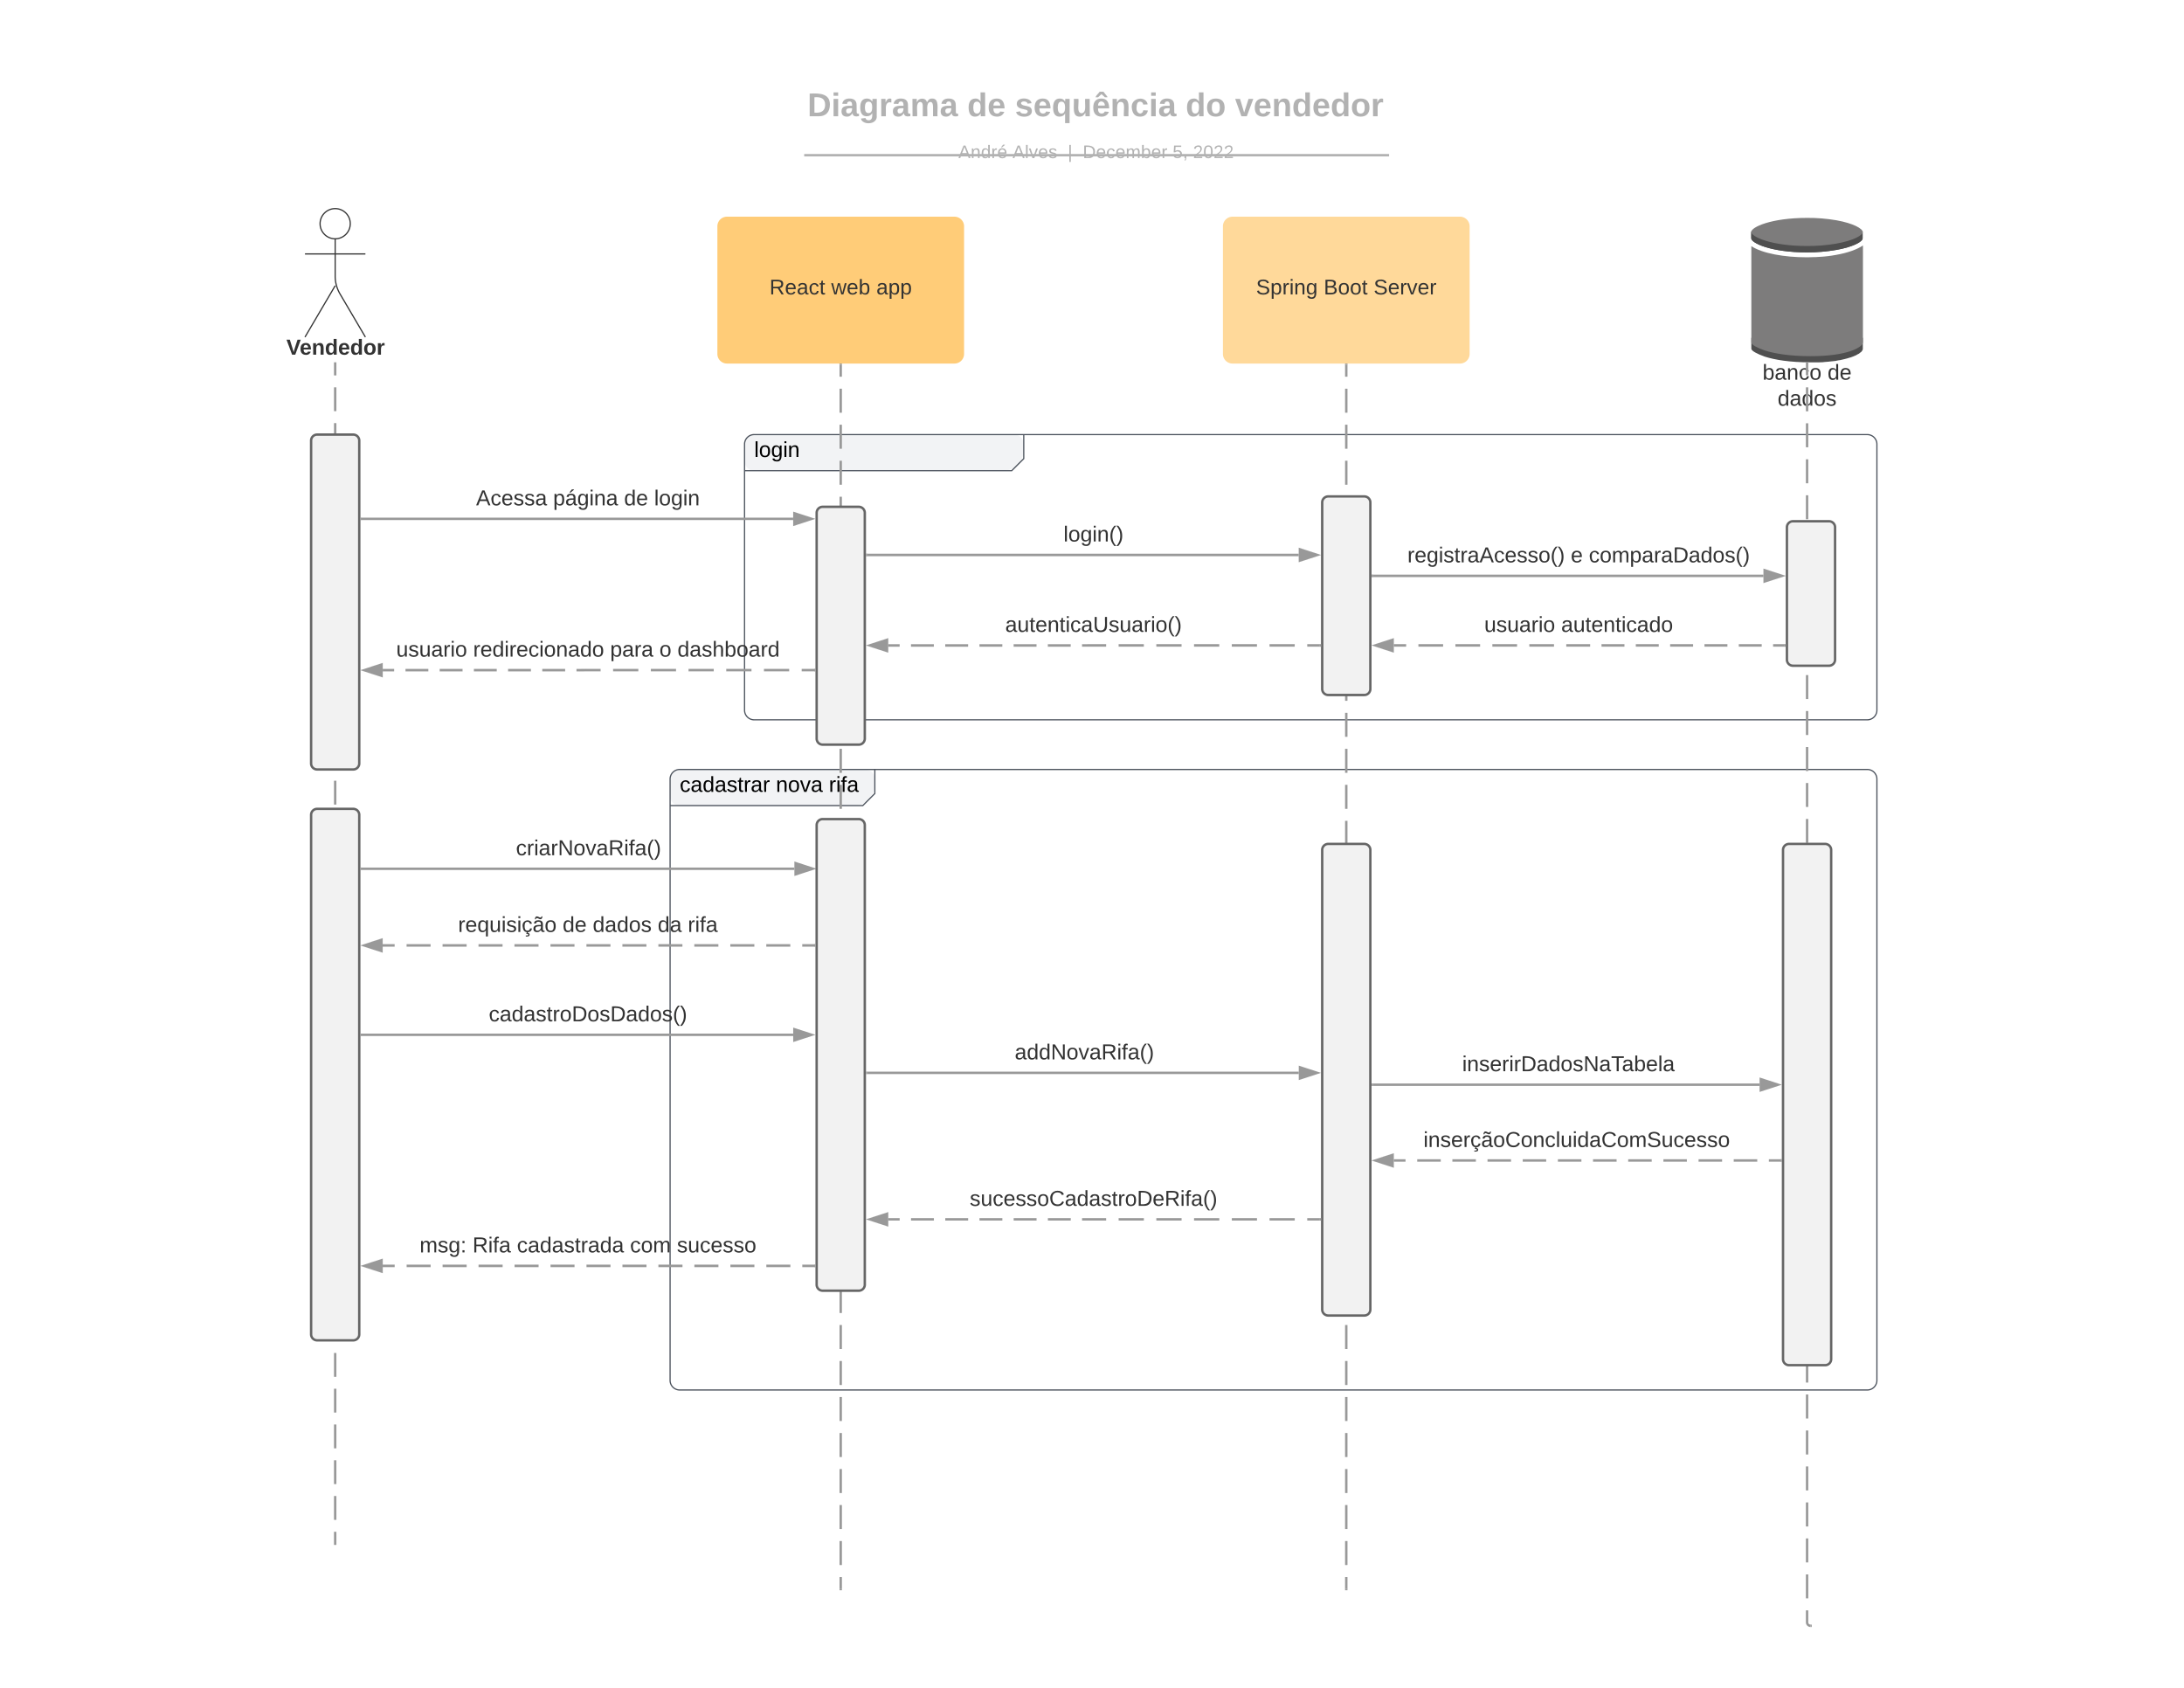<svg xmlns="http://www.w3.org/2000/svg" xmlns:xlink="http://www.w3.org/1999/xlink" xmlns:lucid="lucid" width="1814.43" height="1402.06"><g transform="translate(0 0)" lucid:page-tab-id="PaLdq~84CkD7"><path d="M0 0h1814.43v1402.06H0z" fill="#fff"/><path d="M618.56 369a8 8 0 0 1 8-8h215.96a8 8 0 0 1 8 8v4.93a17.07 17.07 0 0 1-5 12.07 17.07 17.07 0 0 1-12.08 5H626.56a8 8 0 0 1-8-8z" fill="#f2f3f5"/><path d="M850.52 361v20l-10 10H618.56" stroke="#4c535d" fill="none"/><path d="M618.56 369a8 8 0 0 1 8-8h924.74a8 8 0 0 1 8 8v220.94a8 8 0 0 1-8 8H626.56a8 8 0 0 1-8-8z" stroke="#4c535d" fill="none"/><use xlink:href="#a" transform="matrix(1,0,0,1,626.557,361) translate(0 18.6)"/><path d="M556.7 647.18a8 8 0 0 1 8-8h154.1a8 8 0 0 1 8 8v4.92a17.07 17.07 0 0 1-5 12.08 17.07 17.07 0 0 1-12.07 5H564.7a8 8 0 0 1-8-8z" fill="#f2f3f5"/><path d="M726.8 639.18v20l-10 10H556.7" stroke="#4c535d" fill="none"/><path d="M556.7 647.18a8 8 0 0 1 8-8h986.6a8 8 0 0 1 8 8v499.46a8 8 0 0 1-8 8H564.7a8 8 0 0 1-8-8z" stroke="#4c535d" fill="none"/><use xlink:href="#b" transform="matrix(1,0,0,1,564.701,639.175) translate(0 18.6)"/><use xlink:href="#c" transform="matrix(1,0,0,1,564.701,639.175) translate(79.9 18.6)"/><use xlink:href="#d" transform="matrix(1,0,0,1,564.701,639.175) translate(123.9 18.6)"/><path d="M278.46 301.95v9.9m0 9.9v19.8m0 9.92v19.8m0 9.9v19.8m0 9.9v19.82m0 9.9v19.8m0 9.9v19.8m0 9.9v19.82m0 9.9v19.8m0 9.9v19.8m0 9.92v19.8m0 9.9v19.8m0 9.9v19.82m0 9.9v19.8m0 9.9v19.82m0 9.9v19.8m0 9.9v19.82m0 9.9v19.8m0 9.9v19.8m0 9.92v19.8m0 9.9v19.8m0 9.9v19.82m0 9.9v19.8m0 9.9v19.82m0 9.9v19.8m0 9.9v19.82m0 9.9v19.8m0 9.9v19.8m0 9.92v19.8m0 9.9v19.8m0 9.9v19.82m0 9.9v19.8m0 9.9v19.82m0 9.9v9.9M278.46 301.98v-1.03M278.46 1282.32v1.02" stroke="#999" stroke-width="2" fill="none"/><path d="M258.46 366a5 5 0 0 1 5-5h30a5 5 0 0 1 5 5v268.18a5 5 0 0 1-5 5h-30a5 5 0 0 1-5-5z" stroke="#666" stroke-width="2" fill="#f2f2f2"/><path d="M698.46 302.95v9.97m0 9.97v19.94m0 9.97v19.95m0 9.97v19.94m0 9.97v19.94m0 9.98v19.94m0 9.96v19.94m0 9.97v19.94m0 10v19.93m0 9.97v19.94m0 9.97v19.95m0 9.98v19.94m0 9.97v19.94m0 9.97v19.94m0 9.96v19.95m0 9.98v19.94m0 9.97v19.93m0 9.97v19.95m0 9.97v19.94m0 9.97v19.94m0 9.97v19.95m0 9.96v19.94m0 9.97V971m0 9.98v19.95m0 9.97v19.94m0 9.97v19.95m0 9.97v19.95m0 9.97v19.94m0 9.97v19.94m0 9.96v19.95m0 9.98v19.94m0 9.97v19.93m0 9.97v19.94m0 9.98v19.94m0 9.97v9.97" stroke="#999" stroke-width="2" fill="none"/><path d="M699.46 302.98h-2v-1.03h2z" stroke="#999" stroke-width=".05" fill="#999"/><path d="M698.46 1319.97v1.03" stroke="#999" stroke-width="2" fill="none"/><path d="M678.46 426a5 5 0 0 1 5-5h30a5 5 0 0 1 5 5v187.56a5 5 0 0 1-5 5h-30a5 5 0 0 1-5-5z" stroke="#666" stroke-width="2" fill="#f2f2f2"/><path d="M300.4 431h358.56" stroke="#999" stroke-width="2" fill="none"/><path d="M300.44 432h-1.03v-2h1.04z" stroke="#999" stroke-width=".05" fill="#999"/><path d="M674.22 431l-14.26 4.64v-9.27z" stroke="#999" stroke-width="2" fill="#999"/><use xlink:href="#e" transform="matrix(1,0,0,1,395.51,405.4) translate(0 14.4)"/><use xlink:href="#f" transform="matrix(1,0,0,1,395.51,405.4) translate(64 14.4)"/><use xlink:href="#g" transform="matrix(1,0,0,1,395.51,405.4) translate(122.95 14.4)"/><use xlink:href="#h" transform="matrix(1,0,0,1,395.51,405.4) translate(147.95 14.4)"/><path d="M1078.97 462H720.4v-2h358.57z" stroke="#999" stroke-width=".05" fill="#999"/><path d="M720.43 462h-1.02v-2h1.03z" fill="#999"/><path d="M720.46 462.02h-1.08v-2.05h1.08zm-1.03-2v1.95h.98v-1.95z" stroke="#999" stroke-width=".05" fill="#999"/><path d="M1094.24 461l-14.27 4.63v-9.27z" fill="#999"/><path d="M1097.47 461l-18.5 6v-12.02zm-16.5 3.25L1091 461l-10.03-3.27z" stroke="#999" stroke-width=".05" fill="#999"/><use xlink:href="#i" transform="matrix(1,0,0,1,883.54,435.391) translate(0 14.4)"/><use xlink:href="#j" transform="matrix(1,0,0,1,908.441,450.195) translate(0 14.4)"/><path d="M1118.46 302.95v9.97m0 9.97v19.94m0 9.97v19.95m0 9.97v19.94m0 9.97v19.94m0 9.98v19.94m0 9.96v19.94m0 9.97v19.94m0 10v19.93m0 9.97v19.94m0 9.97v19.95m0 9.98v19.94m0 9.97v19.94m0 9.97v19.94m0 9.96v19.95m0 9.98v19.94m0 9.97v19.93m0 9.97v19.95m0 9.97v19.94m0 9.97v19.94m0 9.97v19.95m0 9.96v19.94m0 9.97V971m0 9.98v19.95m0 9.97v19.94m0 9.97v19.95m0 9.97v19.95m0 9.97v19.94m0 9.97v19.94m0 9.96v19.95m0 9.98v19.94m0 9.97v19.93m0 9.97v19.94m0 9.98v19.94m0 9.97v9.97" stroke="#999" stroke-width="2" fill="none"/><path d="M1119.46 302.98h-2v-1.03h2z" stroke="#999" stroke-width=".05" fill="#999"/><path d="M1118.46 1319.97v1.03" stroke="#999" stroke-width="2" fill="none"/><path d="M1098.46 706.03a5 5 0 0 1 5-5h30a5 5 0 0 1 5 5v381.75a5 5 0 0 1-5 5h-30a5 5 0 0 1-5-5z" stroke="#666" stroke-width="2" fill="#f2f2f2"/><path d="M595.98 188a8 8 0 0 1 8-8h188.96a8 8 0 0 1 8 8v106a8 8 0 0 1-8 8H603.98a8 8 0 0 1-8-8z" stroke="#000" stroke-opacity="0" fill="#ffcc78"/><use xlink:href="#k" transform="matrix(1,0,0,1,603.976,188) translate(35.29 56.556)"/><use xlink:href="#l" transform="matrix(1,0,0,1,603.976,188) translate(86.599 56.556)"/><use xlink:href="#m" transform="matrix(1,0,0,1,603.976,188) translate(124.08 56.556)"/><path d="M1015.98 188a8 8 0 0 1 8-8h188.96a8 8 0 0 1 8 8v106a8 8 0 0 1-8 8h-188.96a8 8 0 0 1-8-8z" stroke="#000" stroke-opacity="0" fill="#ffd99a"/><use xlink:href="#n" transform="matrix(1,0,0,1,1023.976,188) translate(19.537 56.556)"/><use xlink:href="#o" transform="matrix(1,0,0,1,1023.976,188) translate(75.735 56.556)"/><use xlink:href="#p" transform="matrix(1,0,0,1,1023.976,188) translate(117.216 56.556)"/><path d="M480.36 60.17a8 8 0 0 1 8-8h836.75a8 8 0 0 1 8 8v63.33a8 8 0 0 1-8 8H488.37a8 8 0 0 1-8-8z" stroke="#000" stroke-opacity="0" stroke-width="2" fill="#fff" fill-opacity="0"/><use xlink:href="#q" transform="matrix(1,0,0,1,484.363,56.165) translate(186.482 40.423)"/><use xlink:href="#r" transform="matrix(1,0,0,1,484.363,56.165) translate(319.204 40.423)"/><use xlink:href="#s" transform="matrix(1,0,0,1,484.363,56.165) translate(358.838 40.423)"/><use xlink:href="#t" transform="matrix(1,0,0,1,484.363,56.165) translate(500.648 40.423)"/><use xlink:href="#u" transform="matrix(1,0,0,1,484.363,56.165) translate(541.732 40.423)"/><path d="M669.1 128.92h483.93M669.14 128.92h-1.03M1153 128.92h1.03" stroke="#b2b2b2" stroke-width="2" fill="none"/><path d="M480.36 120.4a8 8 0 0 1 8-8h837.7a8 8 0 0 1 8 8v2.86a8 8 0 0 1-8 8h-837.7a8 8 0 0 1-8-8z" stroke="#000" stroke-opacity="0" stroke-width="2" fill="#fff" fill-opacity="0"/><use xlink:href="#v" transform="matrix(1,0,0,1,484.363,116.412) translate(311.843 14.917)"/><use xlink:href="#w" transform="matrix(1,0,0,1,484.363,116.412) translate(356.839 14.917)"/><use xlink:href="#x" transform="matrix(1,0,0,1,484.363,116.412) translate(402.686 14.917)"/><use xlink:href="#y" transform="matrix(1,0,0,1,484.363,116.412) translate(415.135 14.917)"/><use xlink:href="#z" transform="matrix(1,0,0,1,484.363,116.412) translate(489.79 14.917)"/><use xlink:href="#A" transform="matrix(1,0,0,1,484.363,116.412) translate(506.786 14.917)"/><path d="M291 185.83c0 6.93-5.6 12.55-12.54 12.55-6.93 0-12.55-5.62-12.55-12.55 0-6.93 5.63-12.55 12.56-12.55 6.93 0 12.55 5.62 12.55 12.55z" stroke="#333" fill="#fff"/><path d="M278.46 198.38v30.93a29.4 29.4 0 0 0 4.05 14.9l21.06 35.8m-25.1-42.7l-25.1 42.7m0-69.07h50.2" stroke="#333" fill="none"/><path d="M253.36 181.28a8 8 0 0 1 8-8h34.2a8 8 0 0 1 8 8V294a8 8 0 0 1-8 8h-34.2a8 8 0 0 1-8-8z" fill="none"/><use xlink:href="#B" transform="matrix(1,0,0,1,173.356,280) translate(64.6 14.6)"/><path d="M1547.52 192v5.92c0 2.7-7.6 7.15-21.95 9.7-8.06 1.38-16.1 2.05-24.27 2.04-29.9 0-46.4-7.74-46.4-11.7V192c0 3.96 16.3 11.7 46.4 11.7 8.62.04 15.84-.54 24.37-2 14.26-2.64 21.85-7 21.85-9.7z" fill="#4f4f4f"/><path d="M1559.3 238.85v5.2c-.8 32.18-27.5 57.55-59.5 56.7-30.98-.88-55.7-25.63-56.5-56.7v-5.2h116z" fill-opacity="0"/><path d="M1547.14 193.1v6c-1.57 2.6-9 6.3-21.6 8.5-7.97 1.4-16.13 2.06-24.3 2.06-29.93 0-46.34-7.74-46.34-11.66v-6c0 3.93 16.32 11.67 46.35 11.67 8.62.1 15.95-.55 24.38-1.97 12.7-2.18 20.03-5.88 21.7-8.6m.1 87.73c.08-.22.18-.44.18-.77v9.92l-.1.44c-.08.1-.17.32-.26.54v.1l-.28.34-.37.54-.38.44-.65.43-.56.45-.64.55-.74.32-.93.55-.75.43-1.3.55-.74.32c-.73.33-1.47.55-2.3.88l-.84.2-1.85.56-1.2.34-1.76.43-1.4.33-1.94.44-1.57.2-2.14.45-1.77.2-2.4.23-1.77.2-2.87.23-1.87.22-3.24.1h-6.97c-16.87 0-29.57-2.06-38-4.8-6.12-2.17-10.57-4.56-11.04-6.3v-9.5c.46 1.75 4.35 3.93 9.82 6l-.1-.54c13.36 4.14 25.22 5.88 39.22 5.88h6.95l3.33-.1 1.76-.1 2.77-.34 1.77-.1 2.5-.34 1.57-.2 2.33-.34 10.57-2.62c.84-.32 1.67-.54 2.4-.87l2.05-.86.46-.33 1.3-.64.48-.33.92-.54.37-.34.75-.65.27-.2.55-.67v-.43l.37-.87z" fill="#4f4f4f"/><path d="M1501.3 181c8.16-.07 16.3.6 24.37 1.98 14.26 2.55 21.85 7 21.85 9.74 0 2.78-7.6 7.08-21.95 9.65-8.06 1.35-16.1 2.03-24.27 1.98-29.9 0-46.4-7.73-46.4-11.67 0-3.97 16.4-11.68 46.4-11.68z" fill="#7d7c7c"/><path d="M1524.97 211.8c-1.3.27-2.5.36-3.8.64-.65 0-1.3.18-2.04.27l-3.52.38c-.82 0-1.66.18-2.4.18-1.58.1-3.06.2-4.64.28h-.83c-1.85 0-3.7.1-5.65.18h-1.2c-18.37 0-36.9-3.22-45.9-9.28v80.27c.46 1.85 4.9 4.24 11.03 6.36 8.26 2.67 21.06 4.78 37.93 4.78 30.87.1 43.76-7.45 43.76-11.5V203.9c-4.83 3.3-12.62 6.17-22.73 7.9z" fill="#7d7c7c"/><use xlink:href="#C" transform="matrix(1,0,0,1,1443.299,301) translate(21 14.4)"/><use xlink:href="#D" transform="matrix(1,0,0,1,1443.299,301) translate(75 14.4)"/><use xlink:href="#E" transform="matrix(1,0,0,1,1443.299,301) translate(33.5 36)"/><path d="M1098.46 417.37a5 5 0 0 1 5-5h30a5 5 0 0 1 5 5v154.95a5 5 0 0 1-5 5h-30a5 5 0 0 1-5-5z" stroke="#666" stroke-width="2" fill="#f2f2f2"/><path d="M1501.3 301.82v9.96m0 9.96v19.92m0 9.96v19.92m0 9.97v19.93m0 9.96v19.9m0 9.97v19.92m0 9.95v19.92m0 9.96v19.92m0 9.96v19.93m0 9.96v19.9m0 9.97v19.93m0 9.96v19.92m0 9.96v19.92m0 9.96v19.92m0 9.96v19.92m0 9.96V760m0 9.96v19.92m0 9.96v19.93m0 9.96v19.92m0 9.96v19.93m0 9.96v19.9m0 9.97v19.92m0 9.95v19.92m0 9.96v19.92m0 9.96v19.93m0 9.96v19.92m0 9.96v19.92m0 9.96v19.92m0 9.96v19.92m0 9.96v19.92m0 9.96v19.92m0 9.96v19.92m0 9.96V1268m0 9.95v19.92m0 9.96v19.92m0 9.96v9.97l.03.45.1.43.18.42.24.38.3.34.34.28.38.23.4.18.45.1.45.04" stroke="#999" stroke-width="2" fill="none"/><path d="M1502.3 300.88v.97h-2v-1.1z" stroke="#999" stroke-width=".05" fill="#999"/><path d="M1504.13 1350.52h1.02" stroke="#999" stroke-width="2" fill="none"/><path d="M1465.06 479.35H1140.4v-2h324.63z" stroke="#999" stroke-width=".05" fill="#999"/><path d="M1140.45 479.36h-1.03v-2h1.03z" fill="#999"/><path d="M1140.47 479.38h-1.07v-2.05h1.07zm-1.03-2v1.95h.98v-1.95z" stroke="#999" stroke-width=".05" fill="#999"/><path d="M1480.32 478.35l-14.26 4.64v-9.28z" fill="#999"/><path d="M1483.56 478.35l-18.5 6v-12zm-16.5 3.26l10.03-3.25-10.04-3.26z" stroke="#999" stroke-width=".05" fill="#999"/><use xlink:href="#F" transform="matrix(1,0,0,1,1169.239,452.752) translate(0 14.4)"/><use xlink:href="#G" transform="matrix(1,0,0,1,1169.239,452.752) translate(135.75 14.4)"/><use xlink:href="#H" transform="matrix(1,0,0,1,1169.239,452.752) translate(150.75 14.4)"/><use xlink:href="#j" transform="matrix(1,0,0,1,1311.489,467.554) translate(0 14.4)"/><path d="M1484.54 438a5 5 0 0 1 5-5h30a5 5 0 0 1 5 5v110a5 5 0 0 1-5 5h-30a5 5 0 0 1-5-5z" stroke="#666" stroke-width="2" fill="#f2f2f2"/><path d="M747.4 537.12h-9.47v-2h9.48zm28.43 0h-18.95v-2h18.95zm28.42 0H785.3v-2h18.95zm28.42 0h-18.95v-2h18.95zm28.42 0h-18.96v-2h18.95zm28.4 0h-18.94v-2h18.95zm29.42-.02h-10.44l-9.5.02v-2l9.5-.02h10.44zm177.58 0h-10.44v-2h10.44zm-20.9 0h-20.88v-2h20.9zm-31.33 0h-20.9v-2h20.9zm-31.33 0h-20.9v-2h20.9zm-31.34 0h-20.9v-2h20.9zm-31.34 0h-20.9v-2h20.9z" stroke="#999" stroke-width=".05" fill="#999"/><path d="M1097.5 537.1h-1.02v-2h1.02z" fill="#999"/><path d="M1097.53 537.12h-1.08v-2.05h1.08zm-1.03-2v1.95h.98v-1.95z" stroke="#999" stroke-width=".05" fill="#999"/><path d="M736.93 540.75l-14.26-4.63 14.26-4.64z" fill="#999"/><path d="M737.93 542.13l-18.5-6 18.5-6.02zm-12.03-6l10.03 3.25v-6.52z" stroke="#999" stroke-width=".05" fill="#999"/><use xlink:href="#I" transform="matrix(1,0,0,1,835.118,510.497) translate(0 14.4)"/><use xlink:href="#j" transform="matrix(1,0,0,1,908.468,525.307) translate(0 14.4)"/><path d="M327.4 557.7h-9.46v-2h9.47zm28.43 0H336.9v-2h18.93zm28.42 0H365.3v-2h18.95zm28.42 0h-18.95v-2h18.95zm28.4 0h-18.93v-2h18.94zm28.43 0h-18.94v-2h18.94zm29.44-.06H488.5l-9.52.06v-2l9.52-.06h10.44zm177.56 0h-10.44v-2h10.44zm-20.9 0h-20.88v-2h20.9zm-31.32 0h-20.9v-2h20.9zm-31.34 0h-20.9v-2h20.9zm-31.33 0h-20.88v-2h20.9zm-31.32 0h-20.9v-2h20.9z" stroke="#999" stroke-width=".05" fill="#999"/><path d="M677.5 557.64h-1.03v-2h1.03z" fill="#999"/><path d="M677.53 557.67h-1.08v-2.05h1.07zm-1.03-2v1.95h.98v-1.95z" stroke="#999" stroke-width=".05" fill="#999"/><path d="M316.94 561.34l-14.26-4.64 14.26-4.63z" fill="#999"/><path d="M317.94 562.7l-18.5-6 18.5-6zm-12.03-6l10.04 3.26v-6.52z" stroke="#999" stroke-width=".05" fill="#999"/><use xlink:href="#J" transform="matrix(1,0,0,1,329.169,531.044) translate(0 14.4)"/><use xlink:href="#K" transform="matrix(1,0,0,1,329.169,531.044) translate(63.9 14.4)"/><use xlink:href="#L" transform="matrix(1,0,0,1,329.169,531.044) translate(177.7 14.4)"/><use xlink:href="#M" transform="matrix(1,0,0,1,329.169,531.044) translate(218.65 14.4)"/><use xlink:href="#N" transform="matrix(1,0,0,1,329.169,531.044) translate(233.65 14.4)"/><use xlink:href="#j" transform="matrix(1,0,0,1,488.47,545.873) translate(0 14.4)"/><path d="M258.46 676.9a5 5 0 0 1 5-5h30a5 5 0 0 1 5 5v431.5a5 5 0 0 1-5 5h-30a5 5 0 0 1-5-5z" stroke="#666" stroke-width="2" fill="#f2f2f2"/><path d="M300.4 721.68h188.52v-.02H659.97" stroke="#999" stroke-width="2" fill="none"/><path d="M300.43 722.68h-1.03v-2h1.03z" stroke="#999" stroke-width=".05" fill="#999"/><path d="M675.22 721.65l-14.26 4.64V717z" stroke="#999" stroke-width="2" fill="#999"/><use xlink:href="#O" transform="matrix(1,0,0,1,428.629,696.05) translate(0 14.4)"/><path d="M678.46 685.4a5 5 0 0 1 5-5h30a5 5 0 0 1 5 5v381.76a5 5 0 0 1-5 5h-30a5 5 0 0 1-5-5zM1481.3 706.03a5 5 0 0 1 5-5h30a5 5 0 0 1 5 5v423a5 5 0 0 1-5 5h-30a5 5 0 0 1-5-5z" stroke="#666" stroke-width="2" fill="#f2f2f2"/><path d="M676.47 786.34h-9.96v-2h9.97zm-19.92 0h-19.92v-2h19.92zm-29.88 0h-19.92v-2h19.92zm-29.88 0h-19.93v-2h19.92zm-29.9 0H547v-2h19.9zm-29.87 0H517.1v-2h19.93zm-29.88 0h-19.92v-2h19.92zm-29.88 0h-19.92v-2h19.92zm-29.88 0h-19.93v-2h19.92zm-29.9 0h-19.9v-2h19.9zm-29.87 0H367.7v-2h19.93zm-29.88 0h-19.92v-2h19.92zm-29.88 0h-9.96v-2h9.97z" stroke="#999" stroke-width=".05" fill="#999"/><path d="M677.47 786.34h-1.02v-2h1.02z" fill="#999"/><path d="M677.5 786.36h-1.08v-2.05h1.08zm-1.03-2v1.95h.98v-1.94z" stroke="#999" stroke-width=".05" fill="#999"/><path d="M316.9 789.97l-14.25-4.63 14.26-4.64z" fill="#999"/><path d="M317.9 791.35l-18.5-6 18.5-6.03zm-12.02-6l10.03 3.24v-6.52z" stroke="#999" stroke-width=".05" fill="#999"/><use xlink:href="#P" transform="matrix(1,0,0,1,380.567,759.736) translate(0 14.4)"/><use xlink:href="#g" transform="matrix(1,0,0,1,380.567,759.736) translate(86.85 14.4)"/><use xlink:href="#Q" transform="matrix(1,0,0,1,380.567,759.736) translate(111.85 14.4)"/><use xlink:href="#R" transform="matrix(1,0,0,1,380.567,759.736) translate(165.85 14.4)"/><use xlink:href="#S" transform="matrix(1,0,0,1,380.567,759.736) translate(190.85 14.4)"/><use xlink:href="#j" transform="matrix(1,0,0,1,488.442,774.536) translate(0 14.4)"/><path d="M1140.43 901.05h321.4" stroke="#999" stroke-width="2" fill="none"/><path d="M1140.45 902.05h-1.02v-2h1.02z" stroke="#999" stroke-width=".05" fill="#999"/><path d="M1477.1 901.05l-14.27 4.63v-9.27z" stroke="#999" stroke-width="2" fill="#999"/><use xlink:href="#T" transform="matrix(1,0,0,1,1214.759,875.445) translate(0 14.4)"/><path d="M1479.34 965h-9.74v-2h9.74zm-19.48 0h-19.48v-2h19.48zm-29.22 0h-19.48v-2h19.48zm-29.22 0h-19.48v-2h19.48zm-29.22 0h-19.47v-2h19.47zm-29.2 0h-19.5v-2h19.5zm-29.23 0h-19.48v-2h19.47zm-29.22 0h-19.48v-2h19.48zm-29.22 0h-19.48v-2h19.48zm-29.22 0h-19.46v-2h19.47zm-29.2 0h-19.48v-2h19.48zm-29.22 0h-9.74v-2h9.74z" stroke="#999" stroke-width=".05" fill="#999"/><path d="M1480.34 965h-1.03v-2h1.04z" fill="#999"/><path d="M1480.36 965.03h-1.07v-2.05h1.06zm-1.02-2v1.95h.97v-1.95z" stroke="#999" stroke-width=".05" fill="#999"/><path d="M1156.94 968.64l-14.27-4.64 14.27-4.63z" fill="#999"/><path d="M1157.94 970l-18.5-6 18.5-6zm-12.03-6l10.04 3.26v-6.52z" stroke="#999" stroke-width=".05" fill="#999"/><use xlink:href="#U" transform="matrix(1,0,0,1,1182.562,938.402) translate(0 14.4)"/><use xlink:href="#j" transform="matrix(1,0,0,1,1309.887,953.202) translate(0 14.4)"/><path d="M1482.6 537.1h-9.5v-2h9.5zm-19.02 0h-19v-2h19zm-28.5 0h-19.02v-2h19zm-28.52 0h-19v-2h19zm-28.5 0h-19.02v-2h19zm-28.53 0h-19v-2h19zm-28.5 0h-19.75v-2h19.74zm-30 0h-20.47v-2h20.48zm-30.7 0h-20.48v-2h20.48zm-30.72 0h-20.46v-2h20.47zm-30.7 0h-20.48v-2h20.48zm-30.72 0h-10.23v-2h10.23z" stroke="#999" stroke-width=".05" fill="#999"/><path d="M1483.6 537.1h-1.03v-2h1.02z" fill="#999"/><path d="M1483.62 537.13h-1.08v-2.05h1.08zm-1.03-2v1.95h.97v-1.95z" stroke="#999" stroke-width=".05" fill="#999"/><path d="M1156.95 540.74l-14.27-4.64 14.27-4.63z" fill="#999"/><path d="M1157.95 542.12l-18.5-6.02 18.5-6zm-12.03-6.02l10.03 3.26v-6.52z" stroke="#999" stroke-width=".05" fill="#999"/><g><use xlink:href="#J" transform="matrix(1,0,0,1,1233.092,510.504) translate(0 14.4)"/><use xlink:href="#V" transform="matrix(1,0,0,1,1233.092,510.504) translate(63.9 14.4)"/></g><g><use xlink:href="#j" transform="matrix(1,0,0,1,1311.517,525.304) translate(0 14.4)"/></g><path d="M300.42 859.6h358.56" stroke="#999" stroke-width="2" fill="none"/><path d="M300.45 860.6h-1.03v-2h1.03z" stroke="#999" stroke-width=".05" fill="#999"/><path d="M674.25 859.6l-14.27 4.64v-9.27z" stroke="#999" stroke-width="2" fill="#999"/><g><use xlink:href="#W" transform="matrix(1,0,0,1,406.078,834.003) translate(0 14.4)"/></g><path d="M720.43 891.2H1079" stroke="#999" stroke-width="2" fill="none"/><path d="M720.45 892.2h-1.02v-2h1.02z" stroke="#999" stroke-width=".05" fill="#999"/><path d="M1094.25 891.2l-14.26 4.64v-9.27z" stroke="#999" stroke-width="2" fill="#999"/><g><use xlink:href="#X" transform="matrix(1,0,0,1,843.022,865.606) translate(0 14.4)"/></g><path d="M1096.5 1013.88h-10.44v-2h10.45zm-20.9 0h-20.88v-2h20.9zm-31.32 0h-20.9v-2h20.9zm-31.34 0h-20.9v-2h20.9zm-31.34 0h-20.9v-2h20.9zm-31.34 0h-20.9v-2h20.9zm-31.34 0H899v-2h19.92zm-29.4 0H870.6v-2h18.95zm-28.4 0h-18.96v-2h18.95zm-28.43 0h-18.96v-2h18.95zm-28.43 0h-18.95v-2h18.95zm-28.42 0H756.9v-2h18.95zm-28.43 0h-9.47v-2h9.47z" stroke="#999" stroke-width=".05" fill="#999"/><path d="M1097.5 1013.88h-1.02v-2h1.03z" fill="#999"/><path d="M1097.53 1013.9h-1.07v-2.05h1.07zm-1.02-2v1.95h.98v-1.95z" stroke="#999" stroke-width=".05" fill="#999"/><path d="M736.95 1017.5l-14.26-4.62 14.25-4.64z" fill="#999"/><path d="M737.95 1018.9l-18.5-6.02 18.5-6zm-12.03-6.02l10.03 3.26v-6.52z" stroke="#999" stroke-width=".05" fill="#999"/><g><use xlink:href="#Y" transform="matrix(1,0,0,1,805.652,987.277) translate(0 14.4)"/></g><g><use xlink:href="#j" transform="matrix(1,0,0,1,908.477,1002.077) translate(0 14.4)"/></g><path d="M676.52 1052.55h-9.96v-2h9.96zm-19.92 0h-19.92v-2h19.92zm-29.88 0H606.8v-2h19.92zm-29.9 0h-19.9v-2h19.9zm-29.87 0h-19.92v-2h19.92zm-29.88 0h-19.92v-2h19.92zm-29.88 0h-19.93v-2h19.92zm-29.9 0h-19.9v-2h19.9zm-29.87 0H427.5v-2h19.93zm-29.88 0h-19.92v-2h19.92zm-29.88 0h-19.92v-2h19.92zm-29.88 0h-19.93v-2h19.92zm-29.9 0h-9.95v-2h9.96z" stroke="#999" stroke-width=".05" fill="#999"/><path d="M677.52 1052.55h-1.03v-2h1.02z" fill="#999"/><path d="M677.54 1052.57h-1.07v-2.05h1.07zm-1.02-2v1.95h.97v-1.95z" stroke="#999" stroke-width=".05" fill="#999"/><path d="M316.95 1056.18l-14.26-4.63 14.25-4.64z" fill="#999"/><path d="M317.95 1057.56l-18.5-6 18.5-6.03zm-12.03-6l10.03 3.25v-6.5z" stroke="#999" stroke-width=".05" fill="#999"/><g><use xlink:href="#Z" transform="matrix(1,0,0,1,348.608,1025.946) translate(0 14.4)"/><use xlink:href="#aa" transform="matrix(1,0,0,1,348.608,1025.946) translate(43.95 14.4)"/><use xlink:href="#ab" transform="matrix(1,0,0,1,348.608,1025.946) translate(80.85 14.4)"/><use xlink:href="#ac" transform="matrix(1,0,0,1,348.608,1025.946) translate(174.8 14.4)"/><use xlink:href="#ad" transform="matrix(1,0,0,1,348.608,1025.946) translate(213.75 14.4)"/></g><g><use xlink:href="#j" transform="matrix(1,0,0,1,488.483,1040.746) translate(0 14.4)"/></g><defs><path d="M24 0v-261h32V0H24" id="ae"/><path d="M100-194c62-1 85 37 85 99 1 63-27 99-86 99S16-35 15-95c0-66 28-99 85-99zM99-20c44 1 53-31 53-75 0-43-8-75-51-75s-53 32-53 75 10 74 51 75" id="af"/><path d="M177-190C167-65 218 103 67 71c-23-6-38-20-44-43l32-5c15 47 100 32 89-28v-30C133-14 115 1 83 1 29 1 15-40 15-95c0-56 16-97 71-98 29-1 48 16 59 35 1-10 0-23 2-32h30zM94-22c36 0 50-32 50-73 0-42-14-75-50-75-39 0-46 34-46 75s6 73 46 73" id="ag"/><path d="M24-231v-30h32v30H24zM24 0v-190h32V0H24" id="ah"/><path d="M117-194c89-4 53 116 60 194h-32v-121c0-31-8-49-39-48C34-167 62-67 57 0H25l-1-190h30c1 10-1 24 2 32 11-22 29-35 61-36" id="ai"/><g id="a"><use transform="matrix(0.05,0,0,0.05,0,0)" xlink:href="#ae"/><use transform="matrix(0.05,0,0,0.05,3.95,0)" xlink:href="#af"/><use transform="matrix(0.05,0,0,0.05,13.95,0)" xlink:href="#ag"/><use transform="matrix(0.05,0,0,0.05,23.95,0)" xlink:href="#ah"/><use transform="matrix(0.05,0,0,0.05,27.9,0)" xlink:href="#ai"/></g><path d="M96-169c-40 0-48 33-48 73s9 75 48 75c24 0 41-14 43-38l32 2c-6 37-31 61-74 61-59 0-76-41-82-99-10-93 101-131 147-64 4 7 5 14 7 22l-32 3c-4-21-16-35-41-35" id="aj"/><path d="M141-36C126-15 110 5 73 4 37 3 15-17 15-53c-1-64 63-63 125-63 3-35-9-54-41-54-24 1-41 7-42 31l-33-3c5-37 33-52 76-52 45 0 72 20 72 64v82c-1 20 7 32 28 27v20c-31 9-61-2-59-35zM48-53c0 20 12 33 32 33 41-3 63-29 60-74-43 2-92-5-92 41" id="ak"/><path d="M85-194c31 0 48 13 60 33l-1-100h32l1 261h-30c-2-10 0-23-3-31C134-8 116 4 85 4 32 4 16-35 15-94c0-66 23-100 70-100zm9 24c-40 0-46 34-46 75 0 40 6 74 45 74 42 0 51-32 51-76 0-42-9-74-50-73" id="al"/><path d="M135-143c-3-34-86-38-87 0 15 53 115 12 119 90S17 21 10-45l28-5c4 36 97 45 98 0-10-56-113-15-118-90-4-57 82-63 122-42 12 7 21 19 24 35" id="am"/><path d="M59-47c-2 24 18 29 38 22v24C64 9 27 4 27-40v-127H5v-23h24l9-43h21v43h35v23H59v120" id="an"/><path d="M114-163C36-179 61-72 57 0H25l-1-190h30c1 12-1 29 2 39 6-27 23-49 58-41v29" id="ao"/><g id="b"><use transform="matrix(0.05,0,0,0.05,0,0)" xlink:href="#aj"/><use transform="matrix(0.05,0,0,0.05,9,0)" xlink:href="#ak"/><use transform="matrix(0.05,0,0,0.05,19,0)" xlink:href="#al"/><use transform="matrix(0.05,0,0,0.05,29,0)" xlink:href="#ak"/><use transform="matrix(0.05,0,0,0.05,39,0)" xlink:href="#am"/><use transform="matrix(0.05,0,0,0.05,48,0)" xlink:href="#an"/><use transform="matrix(0.05,0,0,0.05,53,0)" xlink:href="#ao"/><use transform="matrix(0.05,0,0,0.05,58.95,0)" xlink:href="#ak"/><use transform="matrix(0.05,0,0,0.05,68.95,0)" xlink:href="#ao"/></g><path d="M108 0H70L1-190h34L89-25l56-165h34" id="ap"/><g id="c"><use transform="matrix(0.05,0,0,0.05,0,0)" xlink:href="#ai"/><use transform="matrix(0.05,0,0,0.05,10,0)" xlink:href="#af"/><use transform="matrix(0.05,0,0,0.05,20,0)" xlink:href="#ap"/><use transform="matrix(0.05,0,0,0.05,29,0)" xlink:href="#ak"/></g><path d="M101-234c-31-9-42 10-38 44h38v23H63V0H32v-167H5v-23h27c-7-52 17-82 69-68v24" id="aq"/><g id="d"><use transform="matrix(0.05,0,0,0.05,0,0)" xlink:href="#ao"/><use transform="matrix(0.05,0,0,0.05,5.95,0)" xlink:href="#ah"/><use transform="matrix(0.05,0,0,0.05,9.9,0)" xlink:href="#aq"/><use transform="matrix(0.05,0,0,0.05,14.9,0)" xlink:href="#ak"/></g><path fill="#333" d="M205 0l-28-72H64L36 0H1l101-248h38L239 0h-34zm-38-99l-47-123c-12 45-31 82-46 123h93" id="ar"/><path fill="#333" d="M96-169c-40 0-48 33-48 73s9 75 48 75c24 0 41-14 43-38l32 2c-6 37-31 61-74 61-59 0-76-41-82-99-10-93 101-131 147-64 4 7 5 14 7 22l-32 3c-4-21-16-35-41-35" id="as"/><path fill="#333" d="M100-194c63 0 86 42 84 106H49c0 40 14 67 53 68 26 1 43-12 49-29l28 8c-11 28-37 45-77 45C44 4 14-33 15-96c1-61 26-98 85-98zm52 81c6-60-76-77-97-28-3 7-6 17-6 28h103" id="at"/><path fill="#333" d="M135-143c-3-34-86-38-87 0 15 53 115 12 119 90S17 21 10-45l28-5c4 36 97 45 98 0-10-56-113-15-118-90-4-57 82-63 122-42 12 7 21 19 24 35" id="au"/><path fill="#333" d="M141-36C126-15 110 5 73 4 37 3 15-17 15-53c-1-64 63-63 125-63 3-35-9-54-41-54-24 1-41 7-42 31l-33-3c5-37 33-52 76-52 45 0 72 20 72 64v82c-1 20 7 32 28 27v20c-31 9-61-2-59-35zM48-53c0 20 12 33 32 33 41-3 63-29 60-74-43 2-92-5-92 41" id="av"/><g id="e"><use transform="matrix(0.05,0,0,0.05,0,0)" xlink:href="#ar"/><use transform="matrix(0.05,0,0,0.05,12,0)" xlink:href="#as"/><use transform="matrix(0.05,0,0,0.05,21,0)" xlink:href="#at"/><use transform="matrix(0.05,0,0,0.05,31,0)" xlink:href="#au"/><use transform="matrix(0.05,0,0,0.05,40,0)" xlink:href="#au"/><use transform="matrix(0.05,0,0,0.05,49,0)" xlink:href="#av"/></g><path fill="#333" d="M115-194c55 1 70 41 70 98S169 2 115 4C84 4 66-9 55-30l1 105H24l-1-265h31l2 30c10-21 28-34 59-34zm-8 174c40 0 45-34 45-75s-6-73-45-74c-42 0-51 32-51 76 0 43 10 73 51 73" id="aw"/><path fill="#333" d="M141-36C126-15 110 5 73 4 37 3 15-17 15-53c-1-64 63-63 125-63 3-35-9-54-41-54-24 1-41 7-42 31l-33-3c5-37 33-52 76-52 45 0 72 20 72 64v82c-1 20 7 32 28 27v20c-31 9-61-2-59-35zM48-53c0 20 12 33 32 33 41-3 63-29 60-74-43 2-92-5-92 41zm25-158c8-23 27-35 38-54h36v5l-58 49H73" id="ax"/><path fill="#333" d="M177-190C167-65 218 103 67 71c-23-6-38-20-44-43l32-5c15 47 100 32 89-28v-30C133-14 115 1 83 1 29 1 15-40 15-95c0-56 16-97 71-98 29-1 48 16 59 35 1-10 0-23 2-32h30zM94-22c36 0 50-32 50-73 0-42-14-75-50-75-39 0-46 34-46 75s6 73 46 73" id="ay"/><path fill="#333" d="M24-231v-30h32v30H24zM24 0v-190h32V0H24" id="az"/><path fill="#333" d="M117-194c89-4 53 116 60 194h-32v-121c0-31-8-49-39-48C34-167 62-67 57 0H25l-1-190h30c1 10-1 24 2 32 11-22 29-35 61-36" id="aA"/><g id="f"><use transform="matrix(0.05,0,0,0.05,0,0)" xlink:href="#aw"/><use transform="matrix(0.05,0,0,0.05,10,0)" xlink:href="#ax"/><use transform="matrix(0.05,0,0,0.05,20,0)" xlink:href="#ay"/><use transform="matrix(0.05,0,0,0.05,30,0)" xlink:href="#az"/><use transform="matrix(0.05,0,0,0.05,33.95,0)" xlink:href="#aA"/><use transform="matrix(0.05,0,0,0.05,43.95,0)" xlink:href="#av"/></g><path fill="#333" d="M85-194c31 0 48 13 60 33l-1-100h32l1 261h-30c-2-10 0-23-3-31C134-8 116 4 85 4 32 4 16-35 15-94c0-66 23-100 70-100zm9 24c-40 0-46 34-46 75 0 40 6 74 45 74 42 0 51-32 51-76 0-42-9-74-50-73" id="aB"/><g id="g"><use transform="matrix(0.05,0,0,0.05,0,0)" xlink:href="#aB"/><use transform="matrix(0.05,0,0,0.05,10,0)" xlink:href="#at"/></g><path fill="#333" d="M24 0v-261h32V0H24" id="aC"/><path fill="#333" d="M100-194c62-1 85 37 85 99 1 63-27 99-86 99S16-35 15-95c0-66 28-99 85-99zM99-20c44 1 53-31 53-75 0-43-8-75-51-75s-53 32-53 75 10 74 51 75" id="aD"/><g id="h"><use transform="matrix(0.05,0,0,0.05,0,0)" xlink:href="#aC"/><use transform="matrix(0.05,0,0,0.05,3.95,0)" xlink:href="#aD"/><use transform="matrix(0.05,0,0,0.05,13.95,0)" xlink:href="#ay"/><use transform="matrix(0.05,0,0,0.05,23.95,0)" xlink:href="#az"/><use transform="matrix(0.05,0,0,0.05,27.9,0)" xlink:href="#aA"/></g><path fill="#333" d="M87 75C49 33 22-17 22-94c0-76 28-126 65-167h31c-38 41-64 92-64 168S80 34 118 75H87" id="aE"/><path fill="#333" d="M33-261c38 41 65 92 65 168S71 34 33 75H2C39 34 66-17 66-93S39-220 2-261h31" id="aF"/><g id="i"><use transform="matrix(0.05,0,0,0.05,0,0)" xlink:href="#aC"/><use transform="matrix(0.05,0,0,0.05,3.95,0)" xlink:href="#aD"/><use transform="matrix(0.05,0,0,0.05,13.95,0)" xlink:href="#ay"/><use transform="matrix(0.05,0,0,0.05,23.95,0)" xlink:href="#az"/><use transform="matrix(0.05,0,0,0.05,27.9,0)" xlink:href="#aA"/><use transform="matrix(0.05,0,0,0.05,37.9,0)" xlink:href="#aE"/><use transform="matrix(0.05,0,0,0.05,43.85,0)" xlink:href="#aF"/></g><path fill="#333" d="M233-177c-1 41-23 64-60 70L243 0h-38l-65-103H63V0H30v-248c88 3 205-21 203 71zM63-129c60-2 137 13 137-47 0-61-80-42-137-45v92" id="aG"/><path fill="#333" d="M59-47c-2 24 18 29 38 22v24C64 9 27 4 27-40v-127H5v-23h24l9-43h21v43h35v23H59v120" id="aH"/><g id="k"><use transform="matrix(0.049,0,0,0.049,0,0)" xlink:href="#aG"/><use transform="matrix(0.049,0,0,0.049,12.79,0)" xlink:href="#at"/><use transform="matrix(0.049,0,0,0.049,22.667,0)" xlink:href="#av"/><use transform="matrix(0.049,0,0,0.049,32.543,0)" xlink:href="#as"/><use transform="matrix(0.049,0,0,0.049,41.432,0)" xlink:href="#aH"/></g><path fill="#333" d="M206 0h-36l-40-164L89 0H53L-1-190h32L70-26l43-164h34l41 164 42-164h31" id="aI"/><path fill="#333" d="M115-194c53 0 69 39 70 98 0 66-23 100-70 100C84 3 66-7 56-30L54 0H23l1-261h32v101c10-23 28-34 59-34zm-8 174c40 0 45-34 45-75 0-40-5-75-45-74-42 0-51 32-51 76 0 43 10 73 51 73" id="aJ"/><g id="l"><use transform="matrix(0.049,0,0,0.049,0,0)" xlink:href="#aI"/><use transform="matrix(0.049,0,0,0.049,12.79,0)" xlink:href="#at"/><use transform="matrix(0.049,0,0,0.049,22.667,0)" xlink:href="#aJ"/></g><g id="m"><use transform="matrix(0.049,0,0,0.049,0,0)" xlink:href="#av"/><use transform="matrix(0.049,0,0,0.049,9.877,0)" xlink:href="#aw"/><use transform="matrix(0.049,0,0,0.049,19.753,0)" xlink:href="#aw"/></g><path fill="#333" d="M185-189c-5-48-123-54-124 2 14 75 158 14 163 119 3 78-121 87-175 55-17-10-28-26-33-46l33-7c5 56 141 63 141-1 0-78-155-14-162-118-5-82 145-84 179-34 5 7 8 16 11 25" id="aK"/><path fill="#333" d="M114-163C36-179 61-72 57 0H25l-1-190h30c1 12-1 29 2 39 6-27 23-49 58-41v29" id="aL"/><g id="n"><use transform="matrix(0.049,0,0,0.049,0,0)" xlink:href="#aK"/><use transform="matrix(0.049,0,0,0.049,11.852,0)" xlink:href="#aw"/><use transform="matrix(0.049,0,0,0.049,21.728,0)" xlink:href="#aL"/><use transform="matrix(0.049,0,0,0.049,27.605,0)" xlink:href="#az"/><use transform="matrix(0.049,0,0,0.049,31.506,0)" xlink:href="#aA"/><use transform="matrix(0.049,0,0,0.049,41.383,0)" xlink:href="#ay"/></g><path fill="#333" d="M160-131c35 5 61 23 61 61C221 17 115-2 30 0v-248c76 3 177-17 177 60 0 33-19 50-47 57zm-97-11c50-1 110 9 110-42 0-47-63-36-110-37v79zm0 115c55-2 124 14 124-45 0-56-70-42-124-44v89" id="aM"/><g id="o"><use transform="matrix(0.049,0,0,0.049,0,0)" xlink:href="#aM"/><use transform="matrix(0.049,0,0,0.049,11.852,0)" xlink:href="#aD"/><use transform="matrix(0.049,0,0,0.049,21.728,0)" xlink:href="#aD"/><use transform="matrix(0.049,0,0,0.049,31.605,0)" xlink:href="#aH"/></g><path fill="#333" d="M108 0H70L1-190h34L89-25l56-165h34" id="aN"/><g id="p"><use transform="matrix(0.049,0,0,0.049,0,0)" xlink:href="#aK"/><use transform="matrix(0.049,0,0,0.049,11.852,0)" xlink:href="#at"/><use transform="matrix(0.049,0,0,0.049,21.728,0)" xlink:href="#aL"/><use transform="matrix(0.049,0,0,0.049,27.605,0)" xlink:href="#aN"/><use transform="matrix(0.049,0,0,0.049,36.494,0)" xlink:href="#at"/><use transform="matrix(0.049,0,0,0.049,46.37,0)" xlink:href="#aL"/></g><path fill="#b2b2b2" d="M24-248c120-7 223 5 221 122C244-46 201 0 124 0H24v-248zM76-40c74 7 117-18 117-86 0-67-45-88-117-82v168" id="aO"/><path fill="#b2b2b2" d="M25-224v-37h50v37H25zM25 0v-190h50V0H25" id="aP"/><path fill="#b2b2b2" d="M133-34C117-15 103 5 69 4 32 3 11-16 11-54c-1-60 55-63 116-61 1-26-3-47-28-47-18 1-26 9-28 27l-52-2c7-38 36-58 82-57s74 22 75 68l1 82c-1 14 12 18 25 15v27c-30 8-71 5-69-32zm-48 3c29 0 43-24 42-57-32 0-66-3-65 30 0 17 8 27 23 27" id="aQ"/><path fill="#b2b2b2" d="M195-6C206 82 75 100 31 46c-4-6-6-13-8-21l49-6c3 16 16 24 34 25 40 0 42-37 40-79-11 22-30 35-61 35-53 0-70-43-70-97 0-56 18-96 73-97 30 0 46 14 59 34l2-30h47zm-90-29c32 0 41-27 41-63 0-35-9-62-40-62-32 0-39 29-40 63 0 36 9 62 39 62" id="aR"/><path fill="#b2b2b2" d="M135-150c-39-12-60 13-60 57V0H25l-1-190h47c2 13-1 29 3 40 6-28 27-53 61-41v41" id="aS"/><path fill="#b2b2b2" d="M220-157c-53 9-28 100-34 157h-49v-107c1-27-5-49-29-50C55-147 81-57 75 0H25l-1-190h47c2 12-1 28 3 38 10-53 101-56 108 0 13-22 24-43 59-42 82 1 51 116 57 194h-49v-107c-1-25-5-48-29-50" id="aT"/><g id="q"><use transform="matrix(0.076,0,0,0.076,0,0)" xlink:href="#aO"/><use transform="matrix(0.076,0,0,0.076,19.779,0)" xlink:href="#aP"/><use transform="matrix(0.076,0,0,0.076,27.415,0)" xlink:href="#aQ"/><use transform="matrix(0.076,0,0,0.076,42.688,0)" xlink:href="#aR"/><use transform="matrix(0.076,0,0,0.076,59.412,0)" xlink:href="#aS"/><use transform="matrix(0.076,0,0,0.076,70.103,0)" xlink:href="#aQ"/><use transform="matrix(0.076,0,0,0.076,85.376,0)" xlink:href="#aT"/><use transform="matrix(0.076,0,0,0.076,109.813,0)" xlink:href="#aQ"/></g><path fill="#b2b2b2" d="M88-194c31-1 46 15 58 34l-1-101h50l1 261h-48c-2-10 0-23-3-31C134-8 116 4 84 4 32 4 16-41 15-95c0-56 19-97 73-99zm17 164c33 0 40-30 41-66 1-37-9-64-41-64s-38 30-39 65c0 43 13 65 39 65" id="aU"/><path fill="#b2b2b2" d="M185-48c-13 30-37 53-82 52C43 2 14-33 14-96s30-98 90-98c62 0 83 45 84 108H66c0 31 8 55 39 56 18 0 30-7 34-22zm-45-69c5-46-57-63-70-21-2 6-4 13-4 21h74" id="aV"/><g id="r"><use transform="matrix(0.076,0,0,0.076,0,0)" xlink:href="#aU"/><use transform="matrix(0.076,0,0,0.076,16.724,0)" xlink:href="#aV"/></g><path fill="#b2b2b2" d="M137-138c1-29-70-34-71-4 15 46 118 7 119 86 1 83-164 76-172 9l43-7c4 19 20 25 44 25 33 8 57-30 24-41C81-84 22-81 20-136c-2-80 154-74 161-7" id="aW"/><path fill="#b2b2b2" d="M84 4C32 4 15-41 15-95c0-55 18-99 73-99 29 0 47 12 58 34l2-30h48l-1 265h-49V-32C136-9 114 4 84 4zm21-34c32 0 41-29 41-66 0-36-9-64-40-64-33 0-39 30-40 65 0 43 13 65 39 65" id="aX"/><path fill="#b2b2b2" d="M85 4C-2 5 27-109 22-190h50c7 57-23 150 33 157 60-5 35-97 40-157h50l1 190h-47c-2-12 1-28-3-38-12 25-28 42-61 42" id="aY"/><path fill="#b2b2b2" d="M185-48c-13 30-37 53-82 52C43 2 14-33 14-96s30-98 90-98c62 0 83 45 84 108H66c0 31 8 55 39 56 18 0 30-7 34-22zm-45-69c5-46-57-63-70-21-2 6-4 13-4 21h74zm29-96v5h-28c-13-11-23-24-37-34l-37 34H39c9-26 32-39 45-61h41" id="aZ"/><path fill="#b2b2b2" d="M135-194c87-1 58 113 63 194h-50c-7-57 23-157-34-157-59 0-34 97-39 157H25l-1-190h47c2 12-1 28 3 38 12-26 28-41 61-42" id="ba"/><path fill="#b2b2b2" d="M190-63c-7 42-38 67-86 67-59 0-84-38-90-98-12-110 154-137 174-36l-49 2c-2-19-15-32-35-32-30 0-35 28-38 64-6 74 65 87 74 30" id="bb"/><g id="s"><use transform="matrix(0.076,0,0,0.076,0,0)" xlink:href="#aW"/><use transform="matrix(0.076,0,0,0.076,15.273,0)" xlink:href="#aV"/><use transform="matrix(0.076,0,0,0.076,30.546,0)" xlink:href="#aX"/><use transform="matrix(0.076,0,0,0.076,47.27,0)" xlink:href="#aY"/><use transform="matrix(0.076,0,0,0.076,63.994,0)" xlink:href="#aZ"/><use transform="matrix(0.076,0,0,0.076,79.267,0)" xlink:href="#ba"/><use transform="matrix(0.076,0,0,0.076,95.991,0)" xlink:href="#bb"/><use transform="matrix(0.076,0,0,0.076,111.264,0)" xlink:href="#aP"/><use transform="matrix(0.076,0,0,0.076,118.9,0)" xlink:href="#aQ"/></g><path fill="#b2b2b2" d="M110-194c64 0 96 36 96 99 0 64-35 99-97 99-61 0-95-36-95-99 0-62 34-99 96-99zm-1 164c35 0 45-28 45-65 0-40-10-65-43-65-34 0-45 26-45 65 0 36 10 65 43 65" id="bc"/><g id="t"><use transform="matrix(0.076,0,0,0.076,0,0)" xlink:href="#aU"/><use transform="matrix(0.076,0,0,0.076,16.724,0)" xlink:href="#bc"/></g><path fill="#b2b2b2" d="M128 0H69L1-190h53L99-40l48-150h52" id="bd"/><g id="u"><use transform="matrix(0.076,0,0,0.076,0,0)" xlink:href="#bd"/><use transform="matrix(0.076,0,0,0.076,15.273,0)" xlink:href="#aV"/><use transform="matrix(0.076,0,0,0.076,30.546,0)" xlink:href="#ba"/><use transform="matrix(0.076,0,0,0.076,47.27,0)" xlink:href="#aU"/><use transform="matrix(0.076,0,0,0.076,63.994,0)" xlink:href="#aV"/><use transform="matrix(0.076,0,0,0.076,79.267,0)" xlink:href="#aU"/><use transform="matrix(0.076,0,0,0.076,95.991,0)" xlink:href="#bc"/><use transform="matrix(0.076,0,0,0.076,112.715,0)" xlink:href="#aS"/></g><path fill="#b2b2b2" d="M205 0l-28-72H64L36 0H1l101-248h38L239 0h-34zm-38-99l-47-123c-12 45-31 82-46 123h93" id="be"/><path fill="#b2b2b2" d="M117-194c89-4 53 116 60 194h-32v-121c0-31-8-49-39-48C34-167 62-67 57 0H25l-1-190h30c1 10-1 24 2 32 11-22 29-35 61-36" id="bf"/><path fill="#b2b2b2" d="M85-194c31 0 48 13 60 33l-1-100h32l1 261h-30c-2-10 0-23-3-31C134-8 116 4 85 4 32 4 16-35 15-94c0-66 23-100 70-100zm9 24c-40 0-46 34-46 75 0 40 6 74 45 74 42 0 51-32 51-76 0-42-9-74-50-73" id="bg"/><path fill="#b2b2b2" d="M114-163C36-179 61-72 57 0H25l-1-190h30c1 12-1 29 2 39 6-27 23-49 58-41v29" id="bh"/><path fill="#b2b2b2" d="M100-194c63 0 86 42 84 106H49c0 40 14 67 53 68 26 1 43-12 49-29l28 8c-11 28-37 45-77 45C44 4 14-33 15-96c1-61 26-98 85-98zm52 81c6-60-76-77-97-28-3 7-6 17-6 28h103zm-74-98c8-23 27-35 38-54h36v5l-58 49H78" id="bi"/><g id="v"><use transform="matrix(0.042,0,0,0.042,0,0)" xlink:href="#be"/><use transform="matrix(0.042,0,0,0.042,10.198,0)" xlink:href="#bf"/><use transform="matrix(0.042,0,0,0.042,18.695,0)" xlink:href="#bg"/><use transform="matrix(0.042,0,0,0.042,27.193,0)" xlink:href="#bh"/><use transform="matrix(0.042,0,0,0.042,32.25,0)" xlink:href="#bi"/></g><path fill="#b2b2b2" d="M24 0v-261h32V0H24" id="bj"/><path fill="#b2b2b2" d="M108 0H70L1-190h34L89-25l56-165h34" id="bk"/><path fill="#b2b2b2" d="M100-194c63 0 86 42 84 106H49c0 40 14 67 53 68 26 1 43-12 49-29l28 8c-11 28-37 45-77 45C44 4 14-33 15-96c1-61 26-98 85-98zm52 81c6-60-76-77-97-28-3 7-6 17-6 28h103" id="bl"/><path fill="#b2b2b2" d="M135-143c-3-34-86-38-87 0 15 53 115 12 119 90S17 21 10-45l28-5c4 36 97 45 98 0-10-56-113-15-118-90-4-57 82-63 122-42 12 7 21 19 24 35" id="bm"/><g id="w"><use transform="matrix(0.042,0,0,0.042,0,0)" xlink:href="#be"/><use transform="matrix(0.042,0,0,0.042,10.198,0)" xlink:href="#bj"/><use transform="matrix(0.042,0,0,0.042,13.554,0)" xlink:href="#bk"/><use transform="matrix(0.042,0,0,0.042,21.202,0)" xlink:href="#bl"/><use transform="matrix(0.042,0,0,0.042,29.7,0)" xlink:href="#bm"/></g><path fill="#b2b2b2" d="M32 76v-337h29V76H32" id="bn"/><use transform="matrix(0.042,0,0,0.042,0,0)" xlink:href="#bn" id="x"/><path fill="#b2b2b2" d="M30-248c118-7 216 8 213 122C240-48 200 0 122 0H30v-248zM63-27c89 8 146-16 146-99s-60-101-146-95v194" id="bo"/><path fill="#b2b2b2" d="M96-169c-40 0-48 33-48 73s9 75 48 75c24 0 41-14 43-38l32 2c-6 37-31 61-74 61-59 0-76-41-82-99-10-93 101-131 147-64 4 7 5 14 7 22l-32 3c-4-21-16-35-41-35" id="bp"/><path fill="#b2b2b2" d="M210-169c-67 3-38 105-44 169h-31v-121c0-29-5-50-35-48C34-165 62-65 56 0H25l-1-190h30c1 10-1 24 2 32 10-44 99-50 107 0 11-21 27-35 58-36 85-2 47 119 55 194h-31v-121c0-29-5-49-35-48" id="bq"/><path fill="#b2b2b2" d="M115-194c53 0 69 39 70 98 0 66-23 100-70 100C84 3 66-7 56-30L54 0H23l1-261h32v101c10-23 28-34 59-34zm-8 174c40 0 45-34 45-75 0-40-5-75-45-74-42 0-51 32-51 76 0 43 10 73 51 73" id="br"/><g id="y"><use transform="matrix(0.042,0,0,0.042,0,0)" xlink:href="#bo"/><use transform="matrix(0.042,0,0,0.042,11.005,0)" xlink:href="#bl"/><use transform="matrix(0.042,0,0,0.042,19.503,0)" xlink:href="#bp"/><use transform="matrix(0.042,0,0,0.042,27.151,0)" xlink:href="#bl"/><use transform="matrix(0.042,0,0,0.042,35.649,0)" xlink:href="#bq"/><use transform="matrix(0.042,0,0,0.042,48.353,0)" xlink:href="#br"/><use transform="matrix(0.042,0,0,0.042,56.851,0)" xlink:href="#bl"/><use transform="matrix(0.042,0,0,0.042,65.349,0)" xlink:href="#bh"/></g><path fill="#b2b2b2" d="M54-142c48-35 137-8 131 61C196 18 31 33 14-55l32-4c7 23 22 37 52 37 35-1 51-22 54-58 4-55-73-65-99-34H22l8-134h141v27H59" id="bs"/><path fill="#b2b2b2" d="M68-38c1 34 0 65-14 84H32c9-13 17-26 17-46H33v-38h35" id="bt"/><g id="z"><use transform="matrix(0.042,0,0,0.042,0,0)" xlink:href="#bs"/><use transform="matrix(0.042,0,0,0.042,8.498,0)" xlink:href="#bt"/></g><path fill="#b2b2b2" d="M101-251c82-7 93 87 43 132L82-64C71-53 59-42 53-27h129V0H18c2-99 128-94 128-182 0-28-16-43-45-43s-46 15-49 41l-32-3c6-41 34-60 81-64" id="bu"/><path fill="#b2b2b2" d="M101-251c68 0 85 55 85 127S166 4 100 4C33 4 14-52 14-124c0-73 17-127 87-127zm-1 229c47 0 54-49 54-102s-4-102-53-102c-51 0-55 48-55 102 0 53 5 102 54 102" id="bv"/><g id="A"><use transform="matrix(0.042,0,0,0.042,0,0)" xlink:href="#bu"/><use transform="matrix(0.042,0,0,0.042,8.498,0)" xlink:href="#bv"/><use transform="matrix(0.042,0,0,0.042,16.996,0)" xlink:href="#bu"/><use transform="matrix(0.042,0,0,0.042,25.494,0)" xlink:href="#bu"/></g><path fill="#333" d="M147 0H94L2-248h55l64 206c17-72 42-137 63-206h54" id="bw"/><path fill="#333" d="M185-48c-13 30-37 53-82 52C43 2 14-33 14-96s30-98 90-98c62 0 83 45 84 108H66c0 31 8 55 39 56 18 0 30-7 34-22zm-45-69c5-46-57-63-70-21-2 6-4 13-4 21h74" id="bx"/><path fill="#333" d="M135-194c87-1 58 113 63 194h-50c-7-57 23-157-34-157-59 0-34 97-39 157H25l-1-190h47c2 12-1 28 3 38 12-26 28-41 61-42" id="by"/><path fill="#333" d="M88-194c31-1 46 15 58 34l-1-101h50l1 261h-48c-2-10 0-23-3-31C134-8 116 4 84 4 32 4 16-41 15-95c0-56 19-97 73-99zm17 164c33 0 40-30 41-66 1-37-9-64-41-64s-38 30-39 65c0 43 13 65 39 65" id="bz"/><path fill="#333" d="M110-194c64 0 96 36 96 99 0 64-35 99-97 99-61 0-95-36-95-99 0-62 34-99 96-99zm-1 164c35 0 45-28 45-65 0-40-10-65-43-65-34 0-45 26-45 65 0 36 10 65 43 65" id="bA"/><path fill="#333" d="M135-150c-39-12-60 13-60 57V0H25l-1-190h47c2 13-1 29 3 40 6-28 27-53 61-41v41" id="bB"/><g id="B"><use transform="matrix(0.05,0,0,0.05,0,0)" xlink:href="#bw"/><use transform="matrix(0.05,0,0,0.05,11,0)" xlink:href="#bx"/><use transform="matrix(0.05,0,0,0.05,21,0)" xlink:href="#by"/><use transform="matrix(0.05,0,0,0.05,31.95,0)" xlink:href="#bz"/><use transform="matrix(0.05,0,0,0.05,42.9,0)" xlink:href="#bx"/><use transform="matrix(0.05,0,0,0.05,52.9,0)" xlink:href="#bz"/><use transform="matrix(0.05,0,0,0.05,63.85,0)" xlink:href="#bA"/><use transform="matrix(0.05,0,0,0.05,74.8,0)" xlink:href="#bB"/></g><g id="C"><use transform="matrix(0.05,0,0,0.05,0,0)" xlink:href="#aJ"/><use transform="matrix(0.05,0,0,0.05,10,0)" xlink:href="#av"/><use transform="matrix(0.05,0,0,0.05,20,0)" xlink:href="#aA"/><use transform="matrix(0.05,0,0,0.05,30,0)" xlink:href="#as"/><use transform="matrix(0.05,0,0,0.05,39,0)" xlink:href="#aD"/></g><g id="D"><use transform="matrix(0.05,0,0,0.05,0,0)" xlink:href="#aB"/><use transform="matrix(0.05,0,0,0.05,10,0)" xlink:href="#at"/></g><g id="E"><use transform="matrix(0.05,0,0,0.05,0,0)" xlink:href="#aB"/><use transform="matrix(0.05,0,0,0.05,10,0)" xlink:href="#av"/><use transform="matrix(0.05,0,0,0.05,20,0)" xlink:href="#aB"/><use transform="matrix(0.05,0,0,0.05,30,0)" xlink:href="#aD"/><use transform="matrix(0.05,0,0,0.05,40,0)" xlink:href="#au"/></g><g id="F"><use transform="matrix(0.05,0,0,0.05,0,0)" xlink:href="#aL"/><use transform="matrix(0.05,0,0,0.05,5.95,0)" xlink:href="#at"/><use transform="matrix(0.05,0,0,0.05,15.95,0)" xlink:href="#ay"/><use transform="matrix(0.05,0,0,0.05,25.95,0)" xlink:href="#az"/><use transform="matrix(0.05,0,0,0.05,29.9,0)" xlink:href="#au"/><use transform="matrix(0.05,0,0,0.05,38.9,0)" xlink:href="#aH"/><use transform="matrix(0.05,0,0,0.05,43.9,0)" xlink:href="#aL"/><use transform="matrix(0.05,0,0,0.05,49.85,0)" xlink:href="#av"/><use transform="matrix(0.05,0,0,0.05,59.85,0)" xlink:href="#ar"/><use transform="matrix(0.05,0,0,0.05,71.85,0)" xlink:href="#as"/><use transform="matrix(0.05,0,0,0.05,80.85,0)" xlink:href="#at"/><use transform="matrix(0.05,0,0,0.05,90.85,0)" xlink:href="#au"/><use transform="matrix(0.05,0,0,0.05,99.85,0)" xlink:href="#au"/><use transform="matrix(0.05,0,0,0.05,108.85,0)" xlink:href="#aD"/><use transform="matrix(0.05,0,0,0.05,118.85,0)" xlink:href="#aE"/><use transform="matrix(0.05,0,0,0.05,124.8,0)" xlink:href="#aF"/></g><use transform="matrix(0.05,0,0,0.05,0,0)" xlink:href="#at" id="G"/><path fill="#333" d="M210-169c-67 3-38 105-44 169h-31v-121c0-29-5-50-35-48C34-165 62-65 56 0H25l-1-190h30c1 10-1 24 2 32 10-44 99-50 107 0 11-21 27-35 58-36 85-2 47 119 55 194h-31v-121c0-29-5-49-35-48" id="bC"/><path fill="#333" d="M30-248c118-7 216 8 213 122C240-48 200 0 122 0H30v-248zM63-27c89 8 146-16 146-99s-60-101-146-95v194" id="bD"/><g id="H"><use transform="matrix(0.05,0,0,0.05,0,0)" xlink:href="#as"/><use transform="matrix(0.05,0,0,0.05,9,0)" xlink:href="#aD"/><use transform="matrix(0.05,0,0,0.05,19,0)" xlink:href="#bC"/><use transform="matrix(0.05,0,0,0.05,33.95,0)" xlink:href="#aw"/><use transform="matrix(0.05,0,0,0.05,43.95,0)" xlink:href="#av"/><use transform="matrix(0.05,0,0,0.05,53.95,0)" xlink:href="#aL"/><use transform="matrix(0.05,0,0,0.05,59.9,0)" xlink:href="#av"/><use transform="matrix(0.05,0,0,0.05,69.9,0)" xlink:href="#bD"/><use transform="matrix(0.05,0,0,0.05,82.85,0)" xlink:href="#av"/><use transform="matrix(0.05,0,0,0.05,92.85,0)" xlink:href="#aB"/><use transform="matrix(0.05,0,0,0.05,102.85,0)" xlink:href="#aD"/><use transform="matrix(0.05,0,0,0.05,112.85,0)" xlink:href="#au"/><use transform="matrix(0.05,0,0,0.05,121.85,0)" xlink:href="#aE"/><use transform="matrix(0.05,0,0,0.05,127.8,0)" xlink:href="#aF"/></g><path fill="#333" d="M84 4C-5 8 30-112 23-190h32v120c0 31 7 50 39 49 72-2 45-101 50-169h31l1 190h-30c-1-10 1-25-2-33-11 22-28 36-60 37" id="bE"/><path fill="#333" d="M232-93c-1 65-40 97-104 97C67 4 28-28 28-90v-158h33c8 89-33 224 67 224 102 0 64-133 71-224h33v155" id="bF"/><g id="I"><use transform="matrix(0.05,0,0,0.05,0,0)" xlink:href="#av"/><use transform="matrix(0.05,0,0,0.05,10,0)" xlink:href="#bE"/><use transform="matrix(0.05,0,0,0.05,20,0)" xlink:href="#aH"/><use transform="matrix(0.05,0,0,0.05,25,0)" xlink:href="#at"/><use transform="matrix(0.05,0,0,0.05,35,0)" xlink:href="#aA"/><use transform="matrix(0.05,0,0,0.05,45,0)" xlink:href="#aH"/><use transform="matrix(0.05,0,0,0.05,50,0)" xlink:href="#az"/><use transform="matrix(0.05,0,0,0.05,53.95,0)" xlink:href="#as"/><use transform="matrix(0.05,0,0,0.05,62.95,0)" xlink:href="#av"/><use transform="matrix(0.05,0,0,0.05,72.95,0)" xlink:href="#bF"/><use transform="matrix(0.05,0,0,0.05,85.9,0)" xlink:href="#au"/><use transform="matrix(0.05,0,0,0.05,94.9,0)" xlink:href="#bE"/><use transform="matrix(0.05,0,0,0.05,104.9,0)" xlink:href="#av"/><use transform="matrix(0.05,0,0,0.05,114.9,0)" xlink:href="#aL"/><use transform="matrix(0.05,0,0,0.05,120.85,0)" xlink:href="#az"/><use transform="matrix(0.05,0,0,0.05,124.8,0)" xlink:href="#aD"/><use transform="matrix(0.05,0,0,0.05,134.8,0)" xlink:href="#aE"/><use transform="matrix(0.05,0,0,0.05,140.75,0)" xlink:href="#aF"/></g><g id="J"><use transform="matrix(0.05,0,0,0.05,0,0)" xlink:href="#bE"/><use transform="matrix(0.05,0,0,0.05,10,0)" xlink:href="#au"/><use transform="matrix(0.05,0,0,0.05,19,0)" xlink:href="#bE"/><use transform="matrix(0.05,0,0,0.05,29,0)" xlink:href="#av"/><use transform="matrix(0.05,0,0,0.05,39,0)" xlink:href="#aL"/><use transform="matrix(0.05,0,0,0.05,44.95,0)" xlink:href="#az"/><use transform="matrix(0.05,0,0,0.05,48.9,0)" xlink:href="#aD"/></g><g id="K"><use transform="matrix(0.05,0,0,0.05,0,0)" xlink:href="#aL"/><use transform="matrix(0.05,0,0,0.05,5.95,0)" xlink:href="#at"/><use transform="matrix(0.05,0,0,0.05,15.95,0)" xlink:href="#aB"/><use transform="matrix(0.05,0,0,0.05,25.95,0)" xlink:href="#az"/><use transform="matrix(0.05,0,0,0.05,29.9,0)" xlink:href="#aL"/><use transform="matrix(0.05,0,0,0.05,35.85,0)" xlink:href="#at"/><use transform="matrix(0.05,0,0,0.05,45.85,0)" xlink:href="#as"/><use transform="matrix(0.05,0,0,0.05,54.85,0)" xlink:href="#az"/><use transform="matrix(0.05,0,0,0.05,58.8,0)" xlink:href="#aD"/><use transform="matrix(0.05,0,0,0.05,68.8,0)" xlink:href="#aA"/><use transform="matrix(0.05,0,0,0.05,78.8,0)" xlink:href="#av"/><use transform="matrix(0.05,0,0,0.05,88.8,0)" xlink:href="#aB"/><use transform="matrix(0.05,0,0,0.05,98.8,0)" xlink:href="#aD"/></g><g id="L"><use transform="matrix(0.05,0,0,0.05,0,0)" xlink:href="#aw"/><use transform="matrix(0.05,0,0,0.05,10,0)" xlink:href="#av"/><use transform="matrix(0.05,0,0,0.05,20,0)" xlink:href="#aL"/><use transform="matrix(0.05,0,0,0.05,25.95,0)" xlink:href="#av"/></g><use transform="matrix(0.05,0,0,0.05,0,0)" xlink:href="#aD" id="M"/><path fill="#333" d="M106-169C34-169 62-67 57 0H25v-261h32l-1 103c12-21 28-36 61-36 89 0 53 116 60 194h-32v-121c2-32-8-49-39-48" id="bG"/><g id="N"><use transform="matrix(0.05,0,0,0.05,0,0)" xlink:href="#aB"/><use transform="matrix(0.05,0,0,0.05,10,0)" xlink:href="#av"/><use transform="matrix(0.05,0,0,0.05,20,0)" xlink:href="#au"/><use transform="matrix(0.05,0,0,0.05,29,0)" xlink:href="#bG"/><use transform="matrix(0.05,0,0,0.05,39,0)" xlink:href="#aJ"/><use transform="matrix(0.05,0,0,0.05,49,0)" xlink:href="#aD"/><use transform="matrix(0.05,0,0,0.05,59,0)" xlink:href="#av"/><use transform="matrix(0.05,0,0,0.05,69,0)" xlink:href="#aL"/><use transform="matrix(0.05,0,0,0.05,74.95,0)" xlink:href="#aB"/></g><path fill="#333" d="M190 0L58-211 59 0H30v-248h39L202-35l-2-213h31V0h-41" id="bH"/><path fill="#333" d="M101-234c-31-9-42 10-38 44h38v23H63V0H32v-167H5v-23h27c-7-52 17-82 69-68v24" id="bI"/><g id="O"><use transform="matrix(0.05,0,0,0.05,0,0)" xlink:href="#as"/><use transform="matrix(0.05,0,0,0.05,9,0)" xlink:href="#aL"/><use transform="matrix(0.05,0,0,0.05,14.95,0)" xlink:href="#az"/><use transform="matrix(0.05,0,0,0.05,18.9,0)" xlink:href="#av"/><use transform="matrix(0.05,0,0,0.05,28.9,0)" xlink:href="#aL"/><use transform="matrix(0.05,0,0,0.05,34.85,0)" xlink:href="#bH"/><use transform="matrix(0.05,0,0,0.05,47.8,0)" xlink:href="#aD"/><use transform="matrix(0.05,0,0,0.05,57.8,0)" xlink:href="#aN"/><use transform="matrix(0.05,0,0,0.05,66.8,0)" xlink:href="#av"/><use transform="matrix(0.05,0,0,0.05,76.8,0)" xlink:href="#aG"/><use transform="matrix(0.05,0,0,0.05,89.75,0)" xlink:href="#az"/><use transform="matrix(0.05,0,0,0.05,93.7,0)" xlink:href="#bI"/><use transform="matrix(0.05,0,0,0.05,98.7,0)" xlink:href="#av"/><use transform="matrix(0.05,0,0,0.05,108.7,0)" xlink:href="#aE"/><use transform="matrix(0.05,0,0,0.05,114.65,0)" xlink:href="#aF"/></g><path fill="#333" d="M145-31C134-9 116 4 85 4 32 4 16-35 15-94c0-59 17-99 70-100 32-1 48 14 60 33 0-11-1-24 2-32h30l-1 268h-32zM93-21c41 0 51-33 51-76s-8-73-50-73c-40 0-46 35-46 75s5 74 45 74" id="bJ"/><path fill="#333" d="M96-169c-40 0-48 33-48 73s9 75 48 75c24 0 41-14 43-38l32 2c-6 37-31 61-74 61-59 0-76-41-82-99-10-93 101-131 147-64 4 7 5 14 7 22l-32 3c-4-21-16-35-41-35zm3 187c19-1 33 8 33 26 0 31-30 33-64 32V58c18 2 39 4 41-13 1-15-18-13-34-13L87 0h19" id="bK"/><path fill="#333" d="M141-36C126-15 110 5 73 4 37 3 15-17 15-53c-1-64 63-63 125-63 3-35-9-54-41-54-24 1-41 7-42 31l-33-3c5-37 33-52 76-52 45 0 72 20 72 64v82c-1 20 7 32 28 27v20c-31 9-61-2-59-35zM48-53c0 20 12 33 32 33 41-3 63-29 60-74-43 2-92-5-92 41zm117-205c-3 23-9 48-36 47-26-1-65-44-74 0H39c4-23 8-48 36-47s64 44 74 0h16" id="bL"/><g id="P"><use transform="matrix(0.05,0,0,0.05,0,0)" xlink:href="#aL"/><use transform="matrix(0.05,0,0,0.05,5.95,0)" xlink:href="#at"/><use transform="matrix(0.05,0,0,0.05,15.95,0)" xlink:href="#bJ"/><use transform="matrix(0.05,0,0,0.05,25.95,0)" xlink:href="#bE"/><use transform="matrix(0.05,0,0,0.05,35.95,0)" xlink:href="#az"/><use transform="matrix(0.05,0,0,0.05,39.9,0)" xlink:href="#au"/><use transform="matrix(0.05,0,0,0.05,48.9,0)" xlink:href="#az"/><use transform="matrix(0.05,0,0,0.05,52.85,0)" xlink:href="#bK"/><use transform="matrix(0.05,0,0,0.05,61.85,0)" xlink:href="#bL"/><use transform="matrix(0.05,0,0,0.05,71.85,0)" xlink:href="#aD"/></g><g id="Q"><use transform="matrix(0.05,0,0,0.05,0,0)" xlink:href="#aB"/><use transform="matrix(0.05,0,0,0.05,10,0)" xlink:href="#av"/><use transform="matrix(0.05,0,0,0.05,20,0)" xlink:href="#aB"/><use transform="matrix(0.05,0,0,0.05,30,0)" xlink:href="#aD"/><use transform="matrix(0.05,0,0,0.05,40,0)" xlink:href="#au"/></g><g id="R"><use transform="matrix(0.05,0,0,0.05,0,0)" xlink:href="#aB"/><use transform="matrix(0.05,0,0,0.05,10,0)" xlink:href="#av"/></g><g id="S"><use transform="matrix(0.05,0,0,0.05,0,0)" xlink:href="#aL"/><use transform="matrix(0.05,0,0,0.05,5.95,0)" xlink:href="#az"/><use transform="matrix(0.05,0,0,0.05,9.9,0)" xlink:href="#bI"/><use transform="matrix(0.05,0,0,0.05,14.9,0)" xlink:href="#av"/></g><path fill="#333" d="M127-220V0H93v-220H8v-28h204v28h-85" id="bM"/><g id="T"><use transform="matrix(0.05,0,0,0.05,0,0)" xlink:href="#az"/><use transform="matrix(0.05,0,0,0.05,3.95,0)" xlink:href="#aA"/><use transform="matrix(0.05,0,0,0.05,13.95,0)" xlink:href="#au"/><use transform="matrix(0.05,0,0,0.05,22.95,0)" xlink:href="#at"/><use transform="matrix(0.05,0,0,0.05,32.95,0)" xlink:href="#aL"/><use transform="matrix(0.05,0,0,0.05,38.9,0)" xlink:href="#az"/><use transform="matrix(0.05,0,0,0.05,42.85,0)" xlink:href="#aL"/><use transform="matrix(0.05,0,0,0.05,48.8,0)" xlink:href="#bD"/><use transform="matrix(0.05,0,0,0.05,61.75,0)" xlink:href="#av"/><use transform="matrix(0.05,0,0,0.05,71.75,0)" xlink:href="#aB"/><use transform="matrix(0.05,0,0,0.05,81.75,0)" xlink:href="#aD"/><use transform="matrix(0.05,0,0,0.05,91.75,0)" xlink:href="#au"/><use transform="matrix(0.05,0,0,0.05,100.75,0)" xlink:href="#bH"/><use transform="matrix(0.05,0,0,0.05,113.7,0)" xlink:href="#av"/><use transform="matrix(0.05,0,0,0.05,123.7,0)" xlink:href="#bM"/><use transform="matrix(0.05,0,0,0.05,132.65,0)" xlink:href="#av"/><use transform="matrix(0.05,0,0,0.05,142.65,0)" xlink:href="#aJ"/><use transform="matrix(0.05,0,0,0.05,152.65,0)" xlink:href="#at"/><use transform="matrix(0.05,0,0,0.05,162.65,0)" xlink:href="#aC"/><use transform="matrix(0.05,0,0,0.05,166.6,0)" xlink:href="#av"/></g><path fill="#333" d="M212-179c-10-28-35-45-73-45-59 0-87 40-87 99 0 60 29 101 89 101 43 0 62-24 78-52l27 14C228-24 195 4 139 4 59 4 22-46 18-125c-6-104 99-153 187-111 19 9 31 26 39 46" id="bN"/><g id="U"><use transform="matrix(0.05,0,0,0.05,0,0)" xlink:href="#az"/><use transform="matrix(0.05,0,0,0.05,3.95,0)" xlink:href="#aA"/><use transform="matrix(0.05,0,0,0.05,13.95,0)" xlink:href="#au"/><use transform="matrix(0.05,0,0,0.05,22.95,0)" xlink:href="#at"/><use transform="matrix(0.05,0,0,0.05,32.95,0)" xlink:href="#aL"/><use transform="matrix(0.05,0,0,0.05,38.9,0)" xlink:href="#bK"/><use transform="matrix(0.05,0,0,0.05,47.9,0)" xlink:href="#bL"/><use transform="matrix(0.05,0,0,0.05,57.9,0)" xlink:href="#aD"/><use transform="matrix(0.05,0,0,0.05,67.9,0)" xlink:href="#bN"/><use transform="matrix(0.05,0,0,0.05,80.85,0)" xlink:href="#aD"/><use transform="matrix(0.05,0,0,0.05,90.85,0)" xlink:href="#aA"/><use transform="matrix(0.05,0,0,0.05,100.85,0)" xlink:href="#as"/><use transform="matrix(0.05,0,0,0.05,109.85,0)" xlink:href="#aC"/><use transform="matrix(0.05,0,0,0.05,113.8,0)" xlink:href="#bE"/><use transform="matrix(0.05,0,0,0.05,123.8,0)" xlink:href="#az"/><use transform="matrix(0.05,0,0,0.05,127.75,0)" xlink:href="#aB"/><use transform="matrix(0.05,0,0,0.05,137.75,0)" xlink:href="#av"/><use transform="matrix(0.05,0,0,0.05,147.75,0)" xlink:href="#bN"/><use transform="matrix(0.05,0,0,0.05,160.7,0)" xlink:href="#aD"/><use transform="matrix(0.05,0,0,0.05,170.7,0)" xlink:href="#bC"/><use transform="matrix(0.05,0,0,0.05,185.65,0)" xlink:href="#aK"/><use transform="matrix(0.05,0,0,0.05,197.65,0)" xlink:href="#bE"/><use transform="matrix(0.05,0,0,0.05,207.65,0)" xlink:href="#as"/><use transform="matrix(0.05,0,0,0.05,216.65,0)" xlink:href="#at"/><use transform="matrix(0.05,0,0,0.05,226.65,0)" xlink:href="#au"/><use transform="matrix(0.05,0,0,0.05,235.65,0)" xlink:href="#au"/><use transform="matrix(0.05,0,0,0.05,244.65,0)" xlink:href="#aD"/></g><g id="V"><use transform="matrix(0.05,0,0,0.05,0,0)" xlink:href="#av"/><use transform="matrix(0.05,0,0,0.05,10,0)" xlink:href="#bE"/><use transform="matrix(0.05,0,0,0.05,20,0)" xlink:href="#aH"/><use transform="matrix(0.05,0,0,0.05,25,0)" xlink:href="#at"/><use transform="matrix(0.05,0,0,0.05,35,0)" xlink:href="#aA"/><use transform="matrix(0.05,0,0,0.05,45,0)" xlink:href="#aH"/><use transform="matrix(0.05,0,0,0.05,50,0)" xlink:href="#az"/><use transform="matrix(0.05,0,0,0.05,53.95,0)" xlink:href="#as"/><use transform="matrix(0.05,0,0,0.05,62.95,0)" xlink:href="#av"/><use transform="matrix(0.05,0,0,0.05,72.95,0)" xlink:href="#aB"/><use transform="matrix(0.05,0,0,0.05,82.95,0)" xlink:href="#aD"/></g><g id="W"><use transform="matrix(0.05,0,0,0.05,0,0)" xlink:href="#as"/><use transform="matrix(0.05,0,0,0.05,9,0)" xlink:href="#av"/><use transform="matrix(0.05,0,0,0.05,19,0)" xlink:href="#aB"/><use transform="matrix(0.05,0,0,0.05,29,0)" xlink:href="#av"/><use transform="matrix(0.05,0,0,0.05,39,0)" xlink:href="#au"/><use transform="matrix(0.05,0,0,0.05,48,0)" xlink:href="#aH"/><use transform="matrix(0.05,0,0,0.05,53,0)" xlink:href="#aL"/><use transform="matrix(0.05,0,0,0.05,58.95,0)" xlink:href="#aD"/><use transform="matrix(0.05,0,0,0.05,68.95,0)" xlink:href="#bD"/><use transform="matrix(0.05,0,0,0.05,81.9,0)" xlink:href="#aD"/><use transform="matrix(0.05,0,0,0.05,91.9,0)" xlink:href="#au"/><use transform="matrix(0.05,0,0,0.05,100.9,0)" xlink:href="#bD"/><use transform="matrix(0.05,0,0,0.05,113.85,0)" xlink:href="#av"/><use transform="matrix(0.05,0,0,0.05,123.85,0)" xlink:href="#aB"/><use transform="matrix(0.05,0,0,0.05,133.85,0)" xlink:href="#aD"/><use transform="matrix(0.05,0,0,0.05,143.85,0)" xlink:href="#au"/><use transform="matrix(0.05,0,0,0.05,152.85,0)" xlink:href="#aE"/><use transform="matrix(0.05,0,0,0.05,158.8,0)" xlink:href="#aF"/></g><g id="X"><use transform="matrix(0.05,0,0,0.05,0,0)" xlink:href="#av"/><use transform="matrix(0.05,0,0,0.05,10,0)" xlink:href="#aB"/><use transform="matrix(0.05,0,0,0.05,20,0)" xlink:href="#aB"/><use transform="matrix(0.05,0,0,0.05,30,0)" xlink:href="#bH"/><use transform="matrix(0.05,0,0,0.05,42.95,0)" xlink:href="#aD"/><use transform="matrix(0.05,0,0,0.05,52.95,0)" xlink:href="#aN"/><use transform="matrix(0.05,0,0,0.05,61.95,0)" xlink:href="#av"/><use transform="matrix(0.05,0,0,0.05,71.95,0)" xlink:href="#aG"/><use transform="matrix(0.05,0,0,0.05,84.9,0)" xlink:href="#az"/><use transform="matrix(0.05,0,0,0.05,88.85,0)" xlink:href="#bI"/><use transform="matrix(0.05,0,0,0.05,93.85,0)" xlink:href="#av"/><use transform="matrix(0.05,0,0,0.05,103.85,0)" xlink:href="#aE"/><use transform="matrix(0.05,0,0,0.05,109.8,0)" xlink:href="#aF"/></g><g id="Y"><use transform="matrix(0.05,0,0,0.05,0,0)" xlink:href="#au"/><use transform="matrix(0.05,0,0,0.05,9,0)" xlink:href="#bE"/><use transform="matrix(0.05,0,0,0.05,19,0)" xlink:href="#as"/><use transform="matrix(0.05,0,0,0.05,28,0)" xlink:href="#at"/><use transform="matrix(0.05,0,0,0.05,38,0)" xlink:href="#au"/><use transform="matrix(0.05,0,0,0.05,47,0)" xlink:href="#au"/><use transform="matrix(0.05,0,0,0.05,56,0)" xlink:href="#aD"/><use transform="matrix(0.05,0,0,0.05,66,0)" xlink:href="#bN"/><use transform="matrix(0.05,0,0,0.05,78.95,0)" xlink:href="#av"/><use transform="matrix(0.05,0,0,0.05,88.95,0)" xlink:href="#aB"/><use transform="matrix(0.05,0,0,0.05,98.95,0)" xlink:href="#av"/><use transform="matrix(0.05,0,0,0.05,108.95,0)" xlink:href="#au"/><use transform="matrix(0.05,0,0,0.05,117.95,0)" xlink:href="#aH"/><use transform="matrix(0.05,0,0,0.05,122.95,0)" xlink:href="#aL"/><use transform="matrix(0.05,0,0,0.05,128.9,0)" xlink:href="#aD"/><use transform="matrix(0.05,0,0,0.05,138.9,0)" xlink:href="#bD"/><use transform="matrix(0.05,0,0,0.05,151.85,0)" xlink:href="#at"/><use transform="matrix(0.05,0,0,0.05,161.85,0)" xlink:href="#aG"/><use transform="matrix(0.05,0,0,0.05,174.8,0)" xlink:href="#az"/><use transform="matrix(0.05,0,0,0.05,178.75,0)" xlink:href="#bI"/><use transform="matrix(0.05,0,0,0.05,183.75,0)" xlink:href="#av"/><use transform="matrix(0.05,0,0,0.05,193.75,0)" xlink:href="#aE"/><use transform="matrix(0.05,0,0,0.05,199.7,0)" xlink:href="#aF"/></g><path fill="#333" d="M33-154v-36h34v36H33zM33 0v-36h34V0H33" id="bO"/><g id="Z"><use transform="matrix(0.05,0,0,0.05,0,0)" xlink:href="#bC"/><use transform="matrix(0.05,0,0,0.05,14.95,0)" xlink:href="#au"/><use transform="matrix(0.05,0,0,0.05,23.95,0)" xlink:href="#ay"/><use transform="matrix(0.05,0,0,0.05,33.95,0)" xlink:href="#bO"/></g><g id="aa"><use transform="matrix(0.05,0,0,0.05,0,0)" xlink:href="#aG"/><use transform="matrix(0.05,0,0,0.05,12.95,0)" xlink:href="#az"/><use transform="matrix(0.05,0,0,0.05,16.9,0)" xlink:href="#bI"/><use transform="matrix(0.05,0,0,0.05,21.9,0)" xlink:href="#av"/></g><g id="ab"><use transform="matrix(0.05,0,0,0.05,0,0)" xlink:href="#as"/><use transform="matrix(0.05,0,0,0.05,9,0)" xlink:href="#av"/><use transform="matrix(0.05,0,0,0.05,19,0)" xlink:href="#aB"/><use transform="matrix(0.05,0,0,0.05,29,0)" xlink:href="#av"/><use transform="matrix(0.05,0,0,0.05,39,0)" xlink:href="#au"/><use transform="matrix(0.05,0,0,0.05,48,0)" xlink:href="#aH"/><use transform="matrix(0.05,0,0,0.05,53,0)" xlink:href="#aL"/><use transform="matrix(0.05,0,0,0.05,58.95,0)" xlink:href="#av"/><use transform="matrix(0.05,0,0,0.05,68.95,0)" xlink:href="#aB"/><use transform="matrix(0.05,0,0,0.05,78.95,0)" xlink:href="#av"/></g><g id="ac"><use transform="matrix(0.05,0,0,0.05,0,0)" xlink:href="#as"/><use transform="matrix(0.05,0,0,0.05,9,0)" xlink:href="#aD"/><use transform="matrix(0.05,0,0,0.05,19,0)" xlink:href="#bC"/></g><g id="ad"><use transform="matrix(0.05,0,0,0.05,0,0)" xlink:href="#au"/><use transform="matrix(0.05,0,0,0.05,9,0)" xlink:href="#bE"/><use transform="matrix(0.05,0,0,0.05,19,0)" xlink:href="#as"/><use transform="matrix(0.05,0,0,0.05,28,0)" xlink:href="#at"/><use transform="matrix(0.05,0,0,0.05,38,0)" xlink:href="#au"/><use transform="matrix(0.05,0,0,0.05,47,0)" xlink:href="#au"/><use transform="matrix(0.05,0,0,0.05,56,0)" xlink:href="#aD"/></g></defs></g></svg>